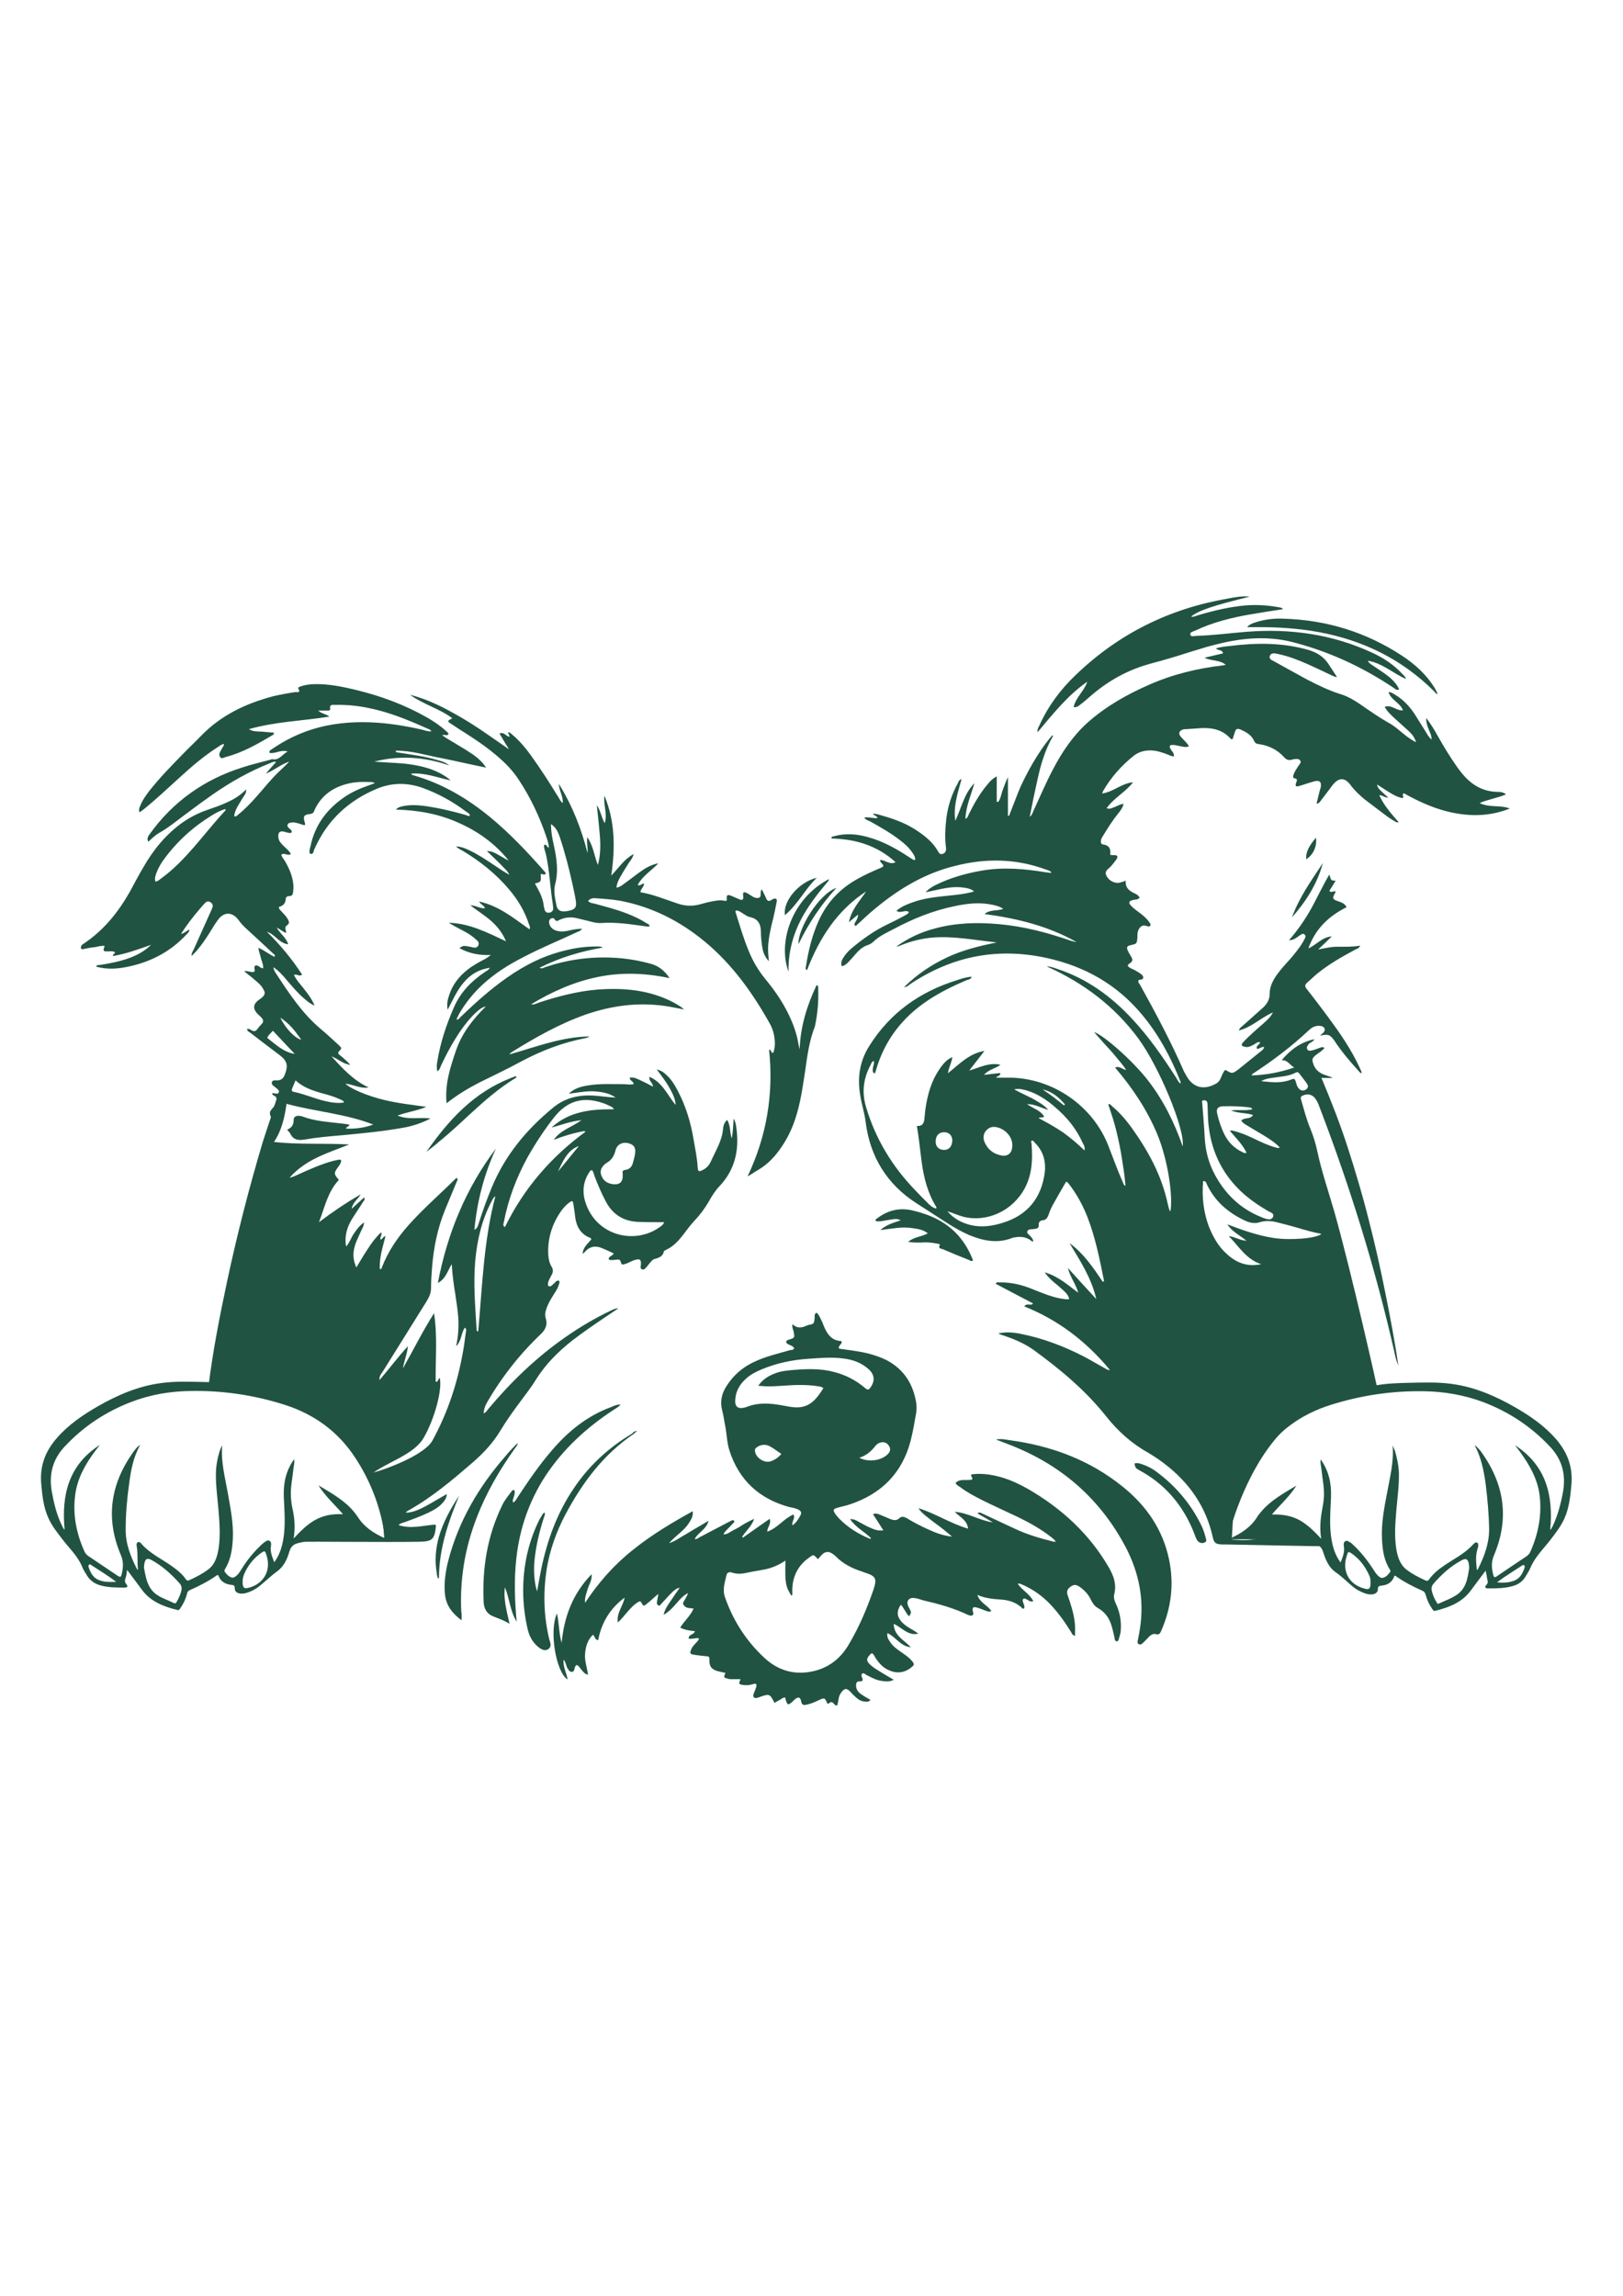 <?xml version="1.0" encoding="utf-8"?>
<!-- Generator: Adobe Illustrator 24.2.3, SVG Export Plug-In . SVG Version: 6.00 Build 0)  -->
<svg version="1.1" id="Layer_1" xmlns="http://www.w3.org/2000/svg" xmlns:xlink="http://www.w3.org/1999/xlink" x="0px" y="0px"
	 viewBox="0 0 595.3 841.9" style="enable-background:new 0 0 595.3 841.9; fill: #215342;" xml:space="preserve">
<g>
	<path d="M542.7,294.5c3.2-1.4,6.5-1.8,9.7-3.2c-1.2-0.9-2.2-0.9-3.3-0.9c-4-0.1-7.4-1.5-10.4-4.2c-1.7-1.5-3-3.2-4.3-5
		c-2.6-3.7-4.9-7.5-7.1-11.4c-1.2-2.2-2.5-4.3-4.2-6.5c0,1.7,0.4,2.9,0.9,4.1c0.4,1.1,1.1,2.2,1.1,3.8c-1.1-0.9-1.5-1.8-2-2.6
		c-1.4-2.2-2.8-4.5-4.2-6.7c-1.9-2.9-4.3-5.4-7.3-7.2c-0.7-0.4-1.3-0.9-2.3-0.9c0.9,3,4.2,3.8,5.3,6.7c-2.5,0.2-4.2-2.2-6.7-1.3
		c0.9,1.7,2.3,3,3.6,4.2c1.7,1.6,3.5,3.1,5.2,4.7c1.2,1.1,2.2,2.4,2.7,4.1c-1.2-0.6-2.4-1.4-3.5-2.2c-2.2-1.7-4.2-3.7-6.7-5
		c-3.5-2-6.8-4.3-10.1-6.6c-2.4-1.6-4.8-3.1-7.6-3.9c-4.1-1.3-8-3.2-11.9-5.2c-4.2-2.3-8.4-4.6-12.5-6.9c-0.3-0.1-0.5-0.3-0.8-0.4
		c-0.5-0.4-0.8-0.9-0.5-1.5c0.2-0.6,0.7-0.9,1.4-0.9c0.7,0,1.3,0.2,1.9,0.3c3.6,0.8,7,2.1,10.4,3.6c3.1,1.4,6.1,2.8,9.2,4.3
		c0.5,0.2,1,0.5,1.7,0.5c-1.1-1.7-2-3.1-3-4.6c-1.7-2.7-4.1-4.3-7.3-5.3c-9.6-2.8-19.3-2.7-29-1.5c-1.7,0.2-3.4,0.3-5.1,0.9
		c0.8,0.9,2.3,0.3,2.6,1.8c-2.1,0.5-4.3,1-6.8,1.6c2.6,1.3,5.5,0.7,7.8,2.6c-0.6,0.1-0.8,0.2-1,0.2c-9.4,1.1-18.5,3.3-27.1,7.1
		c-8.2,3.6-16,8-22.7,14c-5.3,4.8-9.2,10.6-12.5,16.9c-2.7,5.1-4.9,10.3-7.3,15.5c-0.3,0.7-0.5,1.5-1.3,2c0.9-4.6,1.8-9,2.8-13.4
		c1.2-5.6,2.8-11.1,5.7-16.1c0-0.1-0.1-0.2-0.2-0.4c-1.9,2.2-3.6,4.5-5.1,6.9c-1.5,2.3-2.9,4.7-4.2,7.2c-1.3,2.5-2.6,5.1-3.6,7.8
		c-1,2.6-2,5.1-3,7.7c-0.1,0-0.3-0.1-0.4-0.1V285c-0.8,1.6-1.3,3.2-1.9,4.7c-0.6,1.5-0.7,3.2-1.7,4.4c-0.2,0-0.4-0.1-0.5-0.1v-9.3
		c-1.3,0.7-2.2,1.5-3,2.5c-3,3.4-5.2,7.3-7.2,11.3c-0.3,0.6-0.4,1.4-1.3,1.8c0.2-4.7,2.1-8.8,3.3-13.1c-3.8,3.9-4.8,9.2-7,13.8
		c-0.8-5.3,0.9-10.2,2.3-15.3c-0.9,0.3-1.1,0.9-1.3,1.4c-2.3,4.1-3.7,8.4-4.3,13.1c-0.4,3.6-0.6,7.2-0.1,10.7
		c0.1,0.9-0.1,1.8-1.1,2.2c-1,0.4-1.5-0.2-1.9-1c-1.7-3-4.3-5.2-7.1-7.1c-4-2.8-8.4-4.5-13-5.8c-1.2-0.3-2.3-0.8-3.7-0.8
		c0.4,0.8,1.4,0.7,1.7,1.6c-1.7,0.2-3.2-0.5-4.9-0.2c0.6,0.9,1.4,1.1,2.1,1.4c3.6,2,7.3,4.1,10.6,6.6c1.7,1.3,3.3,2.6,4.6,4.4
		c0.7,0.9,1.4,1.9,1.4,3.1c-0.3,0-0.4,0.1-0.5,0.1c-0.5-0.3-1-0.6-1.5-0.9c-4.8-3.2-9.8-6-15.3-7.5c-4.2-1.2-8.4-1.5-12.6-0.3
		c-0.4,0.1-0.9,0-0.8,0.8c8.7,0.2,16.7,2.5,23.5,8.7c-2.3,1.1-3.8-0.9-5.6-0.8c-0.2,0.3-0.1,0.5,0.1,0.7c1.4,1.6,1.4,1.6-0.5,2.4
		c-2.8,1.2-5.5,2.4-8.1,3.9c-6.3,3.5-11,8.5-14,15c-2.5,5.5-3.9,11.2-4.8,17.1c-0.1,0.4-0.3,0.8,0.4,1.3c4.5-11.7,11-21.9,21.7-28.9
		c-2.4,3.6-5.5,6.8-6.3,11.3c1-0.9,2.1-1.8,3.3-2.8c0.1,1.4-0.8,2.3-1.2,3.2c-0.1,0.3-0.2,0.6,0.1,0.8c0.3,0.3,0.5,0,0.7-0.2
		c0.3-0.3,0.6-0.6,1-0.9c2.5-2.4,5.1-4.7,7.8-6.8c8.1-6.4,16.9-11.4,27-13.9c11.2-2.9,22.3-2.8,33.3,1.2c0.8,0.3,1.6,0.4,2.3,1.2
		c-0.3,0.1-0.4,0.1-0.6,0.1c-0.5-0.1-1-0.2-1.5-0.2c-7.8-1.3-15.7-2-23.6-0.6c-5.8,1-11.4,2.6-16.7,5.2c-1.2,0.6-2.5,1.3-3.8,2.7
		c1.5-0.3,2.4-0.5,3.4-0.7c3.2-0.7,6.3-1.4,9.6-1.1c1.6,0.2,3.3,0.3,4.8,1.5c-3,0.9-5.9,1.2-8.8,1.5c-4.7,0.5-9.5,0.9-14,2.6
		c-2,0.7-3.9,1.5-5.7,3c1.5,1.2,3.2-0.6,4.6,0.5c-0.4,0.8-1.2,1-1.8,1.4c-2,1.1-4,2.1-6.1,3.1c-4.6,2.2-8.7,5.1-12.6,8.3
		c-1.2,1-2.4,2.1-3.3,3.5c-0.7,1-1.3,2.1-0.9,3.5c1-0.1,1.7-0.7,2.3-1.3c0.8-0.8,1.5-1.6,2.2-2.4c1.5-1.8,3-3.4,5.3-4.1
		c0.6-0.2,1.2-0.6,1.7-1c2.2-2.2,4.9-3.4,7.6-4.8c7.1-3.8,14.5-6.8,22.4-8.4c4.2-0.9,8.4-1.4,12.7-0.7c1.7,0.3,3.4,0.6,5.1,1.7
		c-2.3,0.9-4.7,0.1-6.9,1.9c12,1.6,23.4,4.4,33.8,10.3c-0.7-0.1-1.4-0.3-2.1-0.5c-8.6-3-17.4-5.3-26.5-6.1
		c-7.9-0.7-15.7-0.5-23.4,1.6c-5,1.3-9.6,3.4-14.1,6.6c1,0,1.6-0.5,2.3-0.7c3.3-1.3,6.7-2.1,10.2-2.5c8.2-0.8,16.2,0.9,24.3,1.7
		c-6.2,1.3-12.2,2.7-18,5.4c-5.8,2.7-11.1,6.2-16,11c1.2-0.1,1.6-0.6,2.1-1c15.5-10.4,32.3-13.7,50.6-9.6
		c13.8,3.1,25.4,9.7,34.5,20.6c6.2,7.4,10.7,15.8,14.2,24.7c0.1,0.2,0,0.4,0,0.7c-0.8-0.6-1.2-1.5-1.6-2.2c-4.9-7.6-10-15-16.2-21.6
		c-7.7-8.3-16.7-14.8-27.5-18.3c-1.2-0.4-2.4-0.9-3.8-0.9c13.4,6,24.8,14.5,33.6,26.4c7.6,10.3,17.2,33.3,16.3,39.6
		c-3.1-8.9-7.2-17.1-12.9-24.4c-5.7-7.3-16.4-16.6-19.6-17.5c0.9,1,2.3,2.6,3.7,4.2c1.4,1.5,2.8,3,4.1,4.6c1.3,1.6,2.7,3.1,4,5.1
		c-1.6-0.3-2.5-1.6-4.1-0.9c6.4,7.5,11.7,15.4,15.5,24.5c3.8,9.2,5.8,22.4,4.8,28.2c-0.1-0.1-0.2-0.2-0.3-0.3
		c-0.3-0.8-0.5-1.7-0.7-2.5c-2.2-10.2-7-19.1-13-27.5c-2.2-3.1-4.6-5.9-7.5-8.3c-0.3-0.3-0.6-0.9-1.3-0.6c1.1,3.3,2.2,6.5,3,9.9
		c0.8,3.3,1.5,6.6,2,9.9c0.5,3.3,1.1,6.6,1.3,10.1c-0.7-0.3-0.7-0.8-0.9-1.2c-1.9-4.3-3.5-8.7-5.2-13.1
		c-5.7-15.1-20.7-25.4-36.8-25.4c-1.5,0-3,0-4.5,0c0.2-0.7,1.6-0.4,1.5-1.7c-1.9,0.2-3.7,0.4-6,0.7c1.8-2,4.1-2.3,6.1-3.7
		c-4.2-1-7.6,1-11.5,2.1c2.1-2.7,3.8-4.9,5.6-7.2c-5.5,0.9-9.1,4.7-13.4,8.2c0.3-2.3,1.4-3.9,1.6-5.9c-1.5,0.6-2.4,1.5-3.3,2.5
		c-2.2,2.7-3.8,5.7-4.9,9.1c-1.1,3.4-1.7,7-2,10.6c-0.1,1.8-0.6,3.2-2.8,3c0.8,4.6,1.2,9.1,1.8,13.5c0.8,5.7,2.2,11.2,5.3,16.2
		c0.1,0.2,0.2,0.4-0.1,0.6c-1.2-0.3-2.1-1.1-3-2c-1.6-1.6-3.1-3.1-4.6-4.7c-8.4-8.7-14.5-18.7-18-30.4c-1.7-5.6-1-10.7,1.7-15.7
		c0.2-0.5,0.4-1.1,1.1-1.3c0.3,0.9-0.2,1.6-0.3,2.4c-0.1,0.8-0.3,1.6,0.5,2.2c0.5-0.4,0.5-1,0.7-1.6c3.2-10.7,9.6-19,18.9-25.2
		c4.5-3,9.4-5.4,14.4-7.5c0.6-0.2,1.4-0.2,1.7-1.2c-2,0.1-3.7,0.7-5.5,1.3c-13.5,4.2-24.4,11.9-32,24c-3.7,5.8-4.5,12-3.3,18.6
		c0.5,3.1,1.5,6.1,1.9,9.3c1.6,12.8,7.8,22.9,18.7,29.9c3.8,2.5,7.7,4.9,11.5,7.4c2.5,1.6,5,3,7.7,4.2c5.1,2.1,10.2,3.2,15.6,1.2
		c0.1,0,0.1-0.1,0.2-0.1c2.6-0.7,5.1-0.6,7.3,1.2c0.2,0.1,0.4,0.2,0.5-0.1c-0.2-0.9-0.8-1.5-1.4-2.1c-0.4-0.4-1-0.8-0.8-1.4
		c0.2-0.7,1-0.8,1.7-0.8c0.3,0,0.6-0.1,0.9-0.1c1-0.1,1.7-0.3,1.6-1.6c-0.1-0.9,0.6-1.5,1.5-1.6c1.2-0.1,1.7-0.9,2.1-2
		c0.5-1.6,1.2-3,2-4.4c1.4-2.5,2.9-5.1,4.4-7.7c0.6,0.1,0.7,0.4,1,0.7c2.8,3.6,5,7.6,6.7,11.8c3,7.6,4.6,15.6,6.2,23.6
		c0,0.2,0.1,0.4-0.4,0.6c-3.5-5.2-7-10.4-12.2-14.2c3.9,6.5,8.1,12.9,9.8,20.5c-3.5-3.8-7-7.6-10.4-11.4c0.8,3.3,2.9,5.9,3.8,9.1
		c-3.8-2.8-7.2-6-12.3-7.5c1.5,2.2,3.2,3.5,4.9,4.9c3.1,2.7,3.6,3.2,4.1,4.9c-0.9,0.2-1.7,0-2.6-0.1c-3.8-0.6-7.3-2.1-10.8-3.5
		c-3.9-1.6-7.9-2.6-12.2-2.5c-0.4,0-1-0.3-1.4,0.5c4.6,2.4,9.1,4.8,13.7,7.2c-0.6,0.7-1.1,0.4-1.6,0.4c-0.6,0-1.1,0-1.6,0.7
		c12.5,5,22.8,12.9,31.4,23.3c-0.9,0.1-1.4-0.4-1.8-0.6c-2.6-1.4-5.2-3-7.9-4.4c-7.4-3.8-15.1-6.7-23.3-8.3
		c-2.6-0.5-5.2-0.7-7.9-0.1c0.6,0.4,1.3,0.6,2,0.8c3.8,1.3,7.4,2.8,10.7,5.1c9.9,7.2,19.2,14.9,26.9,24.6c4.3,5.4,9.3,9.9,15.4,13.3
		c2,1.2,4,2.5,5.8,3.9c9.1,6.9,15.3,15.7,17.8,26.9c0.5,2.3,1.1,2.7,3.5,2.8c0.6,0,1.2,0,1.8,0c2.2,0,35.9,0.8,35.9,0.6c0,0,0,0,0,0
		c-6.5-4.6-14.4-4.3-14.4-4.3c-7.4,0.3-10,2.7-18.5,2c-0.6,0-1-0.1-1.3-0.1c0.1-2.3,0.3-4.6,0.4-6.9c1.5-4.6,8.5-26.1,23-37.1
		c4.3-3.3,8.5-5.2,8.5-5.2c5.4-2.3,10.7-2.5,21.7-5.2c0.1,0-9.8-44.1-16-65.9c-2.1-7.3-4.6-14.5-6.2-22c-0.6-2.8-1.4-5.5-2.5-8.2
		c-1.5-3.5-2.4-7.2-3.5-10.9c-0.2-0.7-0.1-1.1,0.6-1.4c1.9-0.9,3.7-0.4,4.8,1.3c0.7,1,1.1,2.1,1.5,3.2c11.1,29,20.3,58.6,27.2,88.9
		c0.4,1.9,0.8,3.8,1.6,5.6c-1.3-9-3-17.9-4.8-26.8c-1.8-9-3.8-17.9-6.1-26.8c-2.2-8.8-4.8-17.5-7.6-26.2c-2.8-8.7-6.1-17.1-9.7-25.7
		c1.5-0.1,2.6,0.2,4.1-0.1c-1.4-0.5-2.4-0.8-3.4-1.2c-1.7-0.7-3-1.9-3.6-3.6c-0.7-1.9-0.6-2.3,1-3.6c1-0.8,2.2-1.4,3-2.5
		c-0.7-0.5-1.2-0.2-1.8,0c-0.9,0.3-1.8,0.7-2.7,0.9c-0.6,0.1-1.4,0.4-1.8-0.4c-0.4-0.7,0.1-1.4,0.6-2c0.6-0.6,1.5-0.7,2-1.7
		c-5.1,1.1-8.8,3.9-12,7.7c2.2-0.1,2.9,1.7,4.6,2.7c-5.3,1.8-10.3,2.7-15.6,2.9c0.2-0.3,0.2-0.4,0.2-0.5
		c7.4-4.8,14.4-10.1,20.8-16.1c0.9-0.9,2-1.5,3.3-1.6c0.4,0,0.9,0,1.3,0.1c1.4,0.4,1.6,1.6,0.5,2.6c-0.3,0.3-0.8,0.5-0.9,0.9
		c2.9-0.7,3.6-0.4,5.4,2.2c0,0.1,0.1,0.1,0.1,0.2c2.5,3.7,5.3,7,8.3,10.3c0.4,0.4,0.6,0.9,1.3,1.1c0-0.2,0-0.4,0-0.5
		c-0.3-0.7-0.6-1.3-0.9-2c-3-6.4-7-12.2-11.2-17.9c-2.6-3.5-5.3-7.1-8-10.5c-0.8-1-0.7-1.6,0.2-2.4c1.2-1,2.4-2.2,3.6-3.2
		c4.3-3.5,9.2-6.3,14.1-8.9c0.6-0.3,1.3-0.4,1.7-1.4c-3,0.5-5.8,0.4-8.6,0.4c-2.3,0-4.5,0.6-6.8,1c1.6-1.5,3.2-3,5-4.8
		c-3.7,0.3-5.6,3.1-8.6,4.4c2.6-7.3,7.6-11.9,14-15.1c-0.7-1.5-1.9-1.7-3.1-2.2c-2.1-0.7-2.2-1.1-1.1-3c0.1-0.2,0.1-0.4,0.2-0.6
		c-0.8-0.3-1.6,0.7-2.3-0.2c0.8-1.2,1.5-2.4,2.3-3.7c-1.7-0.1-1.7-0.1-2.3-2.3c-2.5,4.2-4.4,8.4-6.6,12.4c-2.3,4.1-4.9,7.9-8.2,11.7
		c1.7,0,2.7-0.9,3.7-1.6c0.6-0.4,1.4-1.1,2-0.5c0.7,0.7,0.1,1.5-0.3,2.2c-0.1,0.2-0.2,0.4-0.3,0.6c-1.3,2.2-2.9,4.1-4.5,6
		c-1.7,1.9-3.5,3.8-5,5.9c-1.5,2.1-2.7,4.4-2.7,7.1c0,2-0.9,3.6-2.4,5c-2.5,2.2-4.9,4.4-7.4,6.6c-0.5,0.5-1.2,0.8-1.5,1.8
		c4.8-1.2,8.2-4.8,12.5-6.6c-0.7,1.4-1.7,2.4-2.8,3.4c-1.4,1.3-2.9,2.5-4.3,3.8c-1.3,1.2-2.6,2.4-3.8,3.7c-0.9,1-0.7,1.4,0.6,1.7
		c1.2,0.3,2.1-0.2,3.1-0.7c0.8-0.4,1.4-1.2,2.5-1c-0.1,1-1.6,1.2-1.2,2.4c1,0.2,1.7-0.9,2.7-0.6c-0.2,0.8-0.8,1.2-1.3,1.6
		c-2.7,2.2-5.5,4.4-8.2,6.6c-0.4,0.3-0.8,0.6-1.3,0.9c-0.8,0.5-1.5,0.4-2.3-0.1c-1.3-0.8-1.3-0.8-2,0.5c-0.3,0.6-0.6,1.3-0.9,2
		c-0.3,0.7-0.8,1.4-1.5,1.8c-4.5,2.6-8.3,1.6-10.7-2.2c-0.4-0.7-0.8-1.4-1.2-2.1c-4.7-10.8-10.3-21.3-16-31.6
		c-0.3-0.6-0.8-1.1-0.8-1.4c0.1-0.7,0.3-0.7,0.6-0.7c0.5-0.1,1.1,0,1.2-0.7c0.1-0.6-0.3-1-0.7-1.3c-0.6-0.5-1.3-0.9-2-1.3
		c-0.6-0.4-1.3-0.6-2-1c-1.2-0.7-1.2-1.1-0.1-1.8c0.9-0.6,1-1.2,0.6-2c-0.4-0.8-1-1.6-1.4-2.5c-0.6-1.4-0.3-1.8,1.1-2.1
		c2.2-0.5,2.2-0.5,2.4-2.9c0-0.4,0-0.7,0-1.1c0.1-1.1,0.4-2,1.2-2.7c0.8-0.7,1.6-0.5,2.5-0.2c0.4,0.1,0.8,0.1,1-0.2
		c0.3-0.4,0-0.8-0.3-1.2c-0.9-1.4-2.1-2.4-3.4-3.4c-1.2-0.9-2.4-1.7-3.4-2.8c-0.9-1-0.8-1.6,0.6-2c0.9-0.3,1.9,0,2.6-0.9
		c-0.5-1-1.3-1.3-2.1-1.7c-1.9-0.9-3.2-2.1-3-4.5c-0.8,0.3-1.5,0.5-2.2,0.7c-1.8,0.4-3.9-0.7-4.8-2.4c-1-1.8,0.5-2.5,1.4-3.4
		c0.5-0.5,0.9-1.1,1.4-1.7c0.5-0.7,1.3-1.3,1.1-2.3c-0.8-0.6-1.8,0-2.6-0.5c0.3-1.9-0.2-3.4-2.6-3.7c-0.7-0.1-0.9-0.7-0.8-1.4
		c0.1-0.7,0.4-1.2,0.8-1.8c1.7-2.8,3.4-5.5,5.4-8c0.9-1.1,1.8-2.2,2.1-3.7c-1.3,0.1-2.2,0.8-3.1,1.1c-0.9,0.3-1.8,1-3.1,0.5
		c2.7-3.8,6.9-5.9,9.7-9.5c-4.1,0.3-7.2,3.5-11.3,4.1c0.1-0.5,0.2-0.7,0.3-0.9c2.9-5,6.7-9.3,11.2-12.9c1.8-1.4,3.8-2,6.1-2
		c2.2,0,4.3,0.7,6.4,1.5c0.7,0.3,1.4,0.7,2.3,0.7c0.1-1.3-0.8-1.9-1.3-2.8c-0.5-1-0.3-1.4,0.8-1.4c0.9,0,1.7,0.2,2.6,0.4
		c1.1,0.2,2.1,0.6,3.4,0.1c-0.8-1.4-1.9-2.3-2.9-3.4c-1.1-1.2-0.8-2.3,0.8-2.8c0.3-0.1,0.7-0.1,1.1-0.1c2-0.1,4-0.3,5.9-0.4
		c3.9-0.1,7.4,0.7,10.2,3.7c0.2,0.2,0.4,0.5,0.9,0.4c0.3-0.9,0.6-1.8,0.9-2.8c0.3-1,0.9-1.2,1.9-0.8c2.1,0.9,4.1,2,5.1,4.2
		c0.4,0.9,0.9,1.1,1.8,1.2c3.6,0.5,6.8,2.1,9.2,4.8c0.9,1,1.7,1.2,2.9,0.9c0.3-0.1,0.6-0.2,0.8-0.2c0.8-0.1,1.7-0.2,2.2,0.5
		c0.5,0.7-0.2,1.3-0.6,1.9c-0.7,1.1-1.5,2.2-1.9,3.5c-0.1,0.4-0.2,1,0.3,1.1c1.3,0.2,1.1,0.7,0.7,1.7c-0.4,1.3-0.1,1.5,1.3,1.1
		c1.3-0.4,2.5-0.8,3.8-1.2c0.8-0.2,1.5-0.5,2.3-0.6c1.2-0.1,1.8,0.4,1.7,1.7c0,0.6-0.2,1.2-0.4,1.7c-0.4,1.6-0.8,3.2-1.2,4.9
		c0.9,0,1.2-0.6,1.5-1c1.1-1.4,2.1-2.8,3.2-4.2c0.6-0.8,1.2-1.7,1.9-2.4c1.8-1.8,3.6-1.8,5.3,0.1c0.4,0.4,0.7,0.9,1.1,1.4
		c1.4,1.7,3,3.2,4.7,4.6c2.3,1.8,4.7,3.5,7,5.3c1.3,1,2.6,1.9,4,2.7c0.4,0.2,0.8,0.6,1.4,0.3c-2.7-3.1-5.4-6.1-7.1-9.9
		c1.3,0,2,1,3.3,0.9c-0.9-0.8-1.7-1.5-2.4-2.2c-0.7-0.7-1.5-1.2-1.7-2.6c1.8,1.1,3.2,2.1,4.7,3c1.5,0.9,3,1.7,4.7,2
		c0.3-0.4,0.2-0.7,0.1-0.9c-0.1-0.3-0.2-0.5,0.3-0.9c5.9,3.3,12.1,6.1,18.8,7.3c6.9,1.3,13.6,0.9,20.1-1.7
		C550.1,295.1,546.5,296.3,542.7,294.5z M390.6,405c-0.1,0.1-0.2,0.3-0.3,0.4c-1.3-1-2.5-2-3.8-3c-1.3-1-2.7-1.9-4.1-2.9
		C385.9,400.3,388.4,402.4,390.6,405z M361.8,414.5c1.3-1.4,2.9-1.5,4.6-0.9c2.9,1,5,3.7,4.9,6.5c0,2.9-1.8,4.3-4.6,3.5
		c-2.4-0.6-4.2-2-5.3-4.2C360.4,417.7,360.6,415.7,361.8,414.5z M346.3,421.7c-2,0-3.2-1.3-3.1-3.2c0-2,1.2-3.3,3.1-3.3
		c1.8,0,3,1.2,3,3.1C349.2,420.4,348.1,421.7,346.3,421.7z M383.2,430c-1.2,9.3-6.3,15.6-15.3,18.4c-3.8,1.2-7.7,1.8-11.7,0.9
		c-3.4-0.8-6.4-2.4-8.7-5.1c2,0.6,3.9,1.5,5.8,2c8.8,2.2,18.2-2.2,22.6-10.5c2.6-4.9,2.9-10.2,2.5-15.6c0-0.5-0.1-1-0.2-1.5
		c0-0.1,0-0.1,0.1-0.2c0.6-0.3,0.9,0.2,1.2,0.6C382.6,422,383.7,425.8,383.2,430z M397.8,421.9c-2.6-2.5-5.2-4.7-8-6.7
		c-2.8-1.9-5.7-3.5-8.9-5.2c0.9-0.4,1.5,0,2.1-0.5c-1.3-2.3-3.9-2.9-6.3-4.6c3.1,0,5.3,1.5,7.8,2.1c-1.7-1.9-3.8-3-5.9-4.2
		c-2.2-1.1-4.4-2.1-6.6-3.3c1.6-0.4,3.1,0,4.6,0.4c4,1.2,7.4,3.5,10.5,6.2c4.2,3.6,7.7,7.8,10,13C397.5,419.8,398,420.6,397.8,421.9
		z M484.7,452.5c-1.9,1.7-11.6,2.4-17.5,1.5c-5.9-0.9-11.5-2.9-17-5c1.6,2.6,4.4,3.9,7,6c-2.4-0.1-4.1-1.4-6.5-1.7
		c3.8,3.9,6.5,8.6,11.9,10.3c-5.1,1.1-9.2-0.5-12.8-3.9c-3-2.7-4.9-6.2-6.4-9.9c-2-5.4-2.6-10.9-2.1-16.7c1,0,1.2,0.7,1.4,1.3
		c3,6.3,7.9,10.4,14.1,13.3c1.8,0.8,3.5,1.1,5.3,0.5c2-0.6,4.1-0.5,6.1,0c2.4,0.6,4.8,1.2,7.2,1.9
		C478.4,451,481.5,451.9,484.7,452.5z M466.5,395.3c3-0.5,6.1-0.5,8.9-2c0.5-0.3,0.8,0,1.1,0.3c0.9,1.2,1.9,2.4,2.8,3.7
		c0.5,0.7,0.7,1.5-0.1,2.1c-0.9,0.7-1.8,0.7-2.6,0c-0.7-0.6-1-1.5-1.2-2.3c-0.5-1.8-0.7-1.6-2.1-1.1c-3.4,1.3-6.8,0.9-10.7,0.5
		C464.1,395.6,465.3,395.5,466.5,395.3z M448.5,405.7c3.4-0.1,6.9,0,10.3,0.5c0.1,0,0.2,0.2,0.6,0.6c-2.7,0.6-5.1,0.1-7.9,0.4
		c2.8,1.2,5.6,0.8,8.1,1.7c-1,1.7-3.1,0.8-4.3,2c0.4,0.8,1.2,1.3,1.9,1.7c2.1,1.3,4.2,2.5,6.2,3.7c2.1,1.3,4.2,2.6,6,4.5
		c-0.6,0.4-1,0.1-1.5,0c-2.9-0.8-5.6-2.1-8.3-3.4c-2.3-1.1-4.7-2.1-7.2-2.7c-0.4-0.1-0.7-0.2-1.3,0c2.2,2.6,4.6,4.9,6.1,8
		c-0.7,0.4-1.2-0.1-1.7-0.3c-2.8-1.4-5-3.5-6.4-6.4c-1.2-2.4-2-4.9-2.6-7.4C446,406.7,446.6,405.8,448.5,405.7z M441.6,403.5
		c0.9-0.1,1.3,0.6,1.3,1.4c0.1,1.8,0.1,3.7,0.2,5.5c0.9,14.6,8.1,25.4,20.5,32.8c0.8,0.5,1.6,1,2.5,1.4c0.6,0.3,1.1,0.7,0.9,1.5
		c-0.3,0.8-0.8,1.2-2.1,1c-0.4-0.1-1.3-0.3-2.1-0.7c-7.7-3-13.3-8.4-17.2-15.6c-2.2-4.1-3.4-8.5-3.7-13.2c-0.2-4.2-0.6-8.5-0.9-12.7
		C441,404.4,440.5,403.5,441.6,403.5z"/>
	<path d="M269.1,410.2c-0.2,2.5-0.2,4.7-0.7,7.3c-0.8-2.4-0.4-4.8-1.7-6.8c-1.1,1-1.4,2.2-1.5,3.4c-0.4,4.3-2.7,7.9-4.4,11.7
		c-0.6,1.4-1.6,2.6-3.1,3.3c-1.4,0.7-1.7,0.5-1.8-1c-0.2-3.5-0.9-6.8-1.5-10.2c-1-6.2-2.8-12.1-5.7-17.7c-1.2-2.3-2.5-4.5-4.5-6.2
		c-0.8-0.8-1.7-1.4-3.3-1.8c1.7,2.3,3.2,4.2,4.4,6.3c1.7,2.9,2.5,5,2.5,6.7c-3-3.6-4.8-8.3-9.6-10.3c-0.3,1.6,1.3,2.1,1.3,3.6
		c-1.5-0.8-2.8-1.5-4.1-2.1c-1.4-0.6-2.7-1.5-4.4-1.2c-0.1,1.2,1.4,1.2,1.4,2.4c-1.1,0.2-2.1,0.1-3.2,0c-4.6,0-9.2-0.3-13.8,0.5
		c-2.4,0.4-4.7,1-6.8,3c3.3-0.4,6.1-1,9.1-0.9c2.9,0.2,5.7,0.6,8.1,2.3c-2.6-0.1-5.1-0.5-7.7-0.7c-5.5-0.4-10.7,0.7-15.1,4.3
		c-9.8,8-17.7,17.5-22.6,29.3c-1.8,4.3-3.4,8.8-4.8,13.2c-0.3,0.8-0.4,1.8-1.6,2.4c1-10.6,3.6-20.4,7.9-29.8
		c-11,14.6-17.8,31-21.3,49.3c3-1.6,3.6-4.6,5.1-6.9c0.2,3.8,0.7,7.4,1.3,11c0.4,2.9,0.9,5.8,1.1,8.7c0.2,3.3,0,6.7-0.8,10.4
		c2.1-2.1,1.8-4.9,3.2-6.8c0.6,0.4,0.5,1,0.4,1.5c-0.4,2.5-0.6,4.9-1.1,7.4c-2,11.4-5.6,22.3-11.2,32.5c-3.4,6.1-21.3,12-23.1,12
		c1.1,2.9,2.2,6.3,3.2,10c1.3,5.1,2,9.7,2.3,13.7c-3.3-0.5-6.6-1-9.9-1.6c-1.1,0.6-2.5-0.9-3.7-0.5c-2.7,0.9-18.1,3-20.9,3.5
		c11.4-0.1,35.7,0.2,47.1,0c5-0.1,5.8-0.8,6.3-5.8c0-0.1-0.1-0.2-0.2-0.5c-4.4,0.3-8.8,1.7-13.5,0.2c0.6-0.7,1.4-0.8,2-1
		c3-1.1,6.1-2.2,9-3.6c1.9-0.9,3.8-2,5.2-3.6c0.7-0.8,1.4-1.7,1.5-3.2c-2.7,1.5-5.1,3-7.5,4.3c-3.5,1.9-5.8,2.6-7.6,2.5
		c0.4-0.5,0.9-0.7,1.4-1c8.5-4.8,15.9-11.1,23.2-17.4c3.9-3.4,7.4-7.1,10.1-11.6c2.3-3.8,4.8-7.3,7.5-10.9c1.9-2.6,3.9-5.1,5.6-7.9
		c3.5-5.6,8.1-10.2,13.3-14.3c3.9-3,8-5.8,12-8.5c1.5-1,3-2,4.9-3.3c-1.3,0-2,0.5-2.7,0.8c-5.9,2.8-11.5,6.1-16.9,9.9
		c-10.6,7.4-19.8,16.3-28.1,26.2c-0.5,0.6-0.8,1.3-1.7,1.6c0.1-1.6,0.6-2.9,1.3-4.1c3.3-5.7,7.1-11.1,11.4-16.2
		c2.6-3.1,5.4-6,8.3-8.8c1.7-1.6,2.5-3.4,1.8-5.7c-0.5-1.4-0.1-2.7,0.4-4.1c0.7-1.8,1.7-3.4,2.7-5c0.8-1.2,1.5-2.4,1.8-3.7
		c0.1-0.3,0.3-0.7-0.1-1c-0.4-0.2-0.7,0-1,0.2c-0.5,0.5-1,1-1.6,1.5c-0.3,0.3-0.8,0.5-1.2,0.2c-0.3-0.2-0.2-0.7-0.2-1
		c0.2-1.1,0.8-2,1.3-3c0.6-1,0.7-2,0-3.1c-0.8-1.3-1.1-2.9-1.2-4.4c-0.3-5.9,1.4-11.3,4.8-16.1c0.8-1.1,1.8-2.2,2.9-3
		c1.1-0.8,1.3-0.7,1.5,0.5c0.3,1.7,0.5,3.3,0.7,5c0.5,3.5,2.1,6.2,5.6,7.5c0.1,0,0.1,0.2,0.3,0.5c-1.2,1.5-3,2.8-3.2,5.2
		c0.3-0.1,0.4-0.1,0.4-0.2c0.2-0.1,0.3-0.3,0.5-0.5c1.8-2,4-2.3,6.4-1.2c1.4,0.6,2.8,1.2,4.1,1.9c-0.4,0.8-1.2,0.8-1.6,1.4
		c-0.2,0.2-0.4,0.5-0.1,0.8c0.1,0.1,0.4,0.2,0.6,0.2c0.9,0,1.8-0.1,2.6-0.2c0.5,0,0.8,0.1,1,0.6c0.4,1.4,0.5,1.4,1.8,1
		c1.3-0.4,2.4-1.2,3.7-1.5c1.6-0.4,2-0.1,2,1.5c0,0.7-0.5,1.6,0.4,2c0.8,0.3,1.3-0.5,1.8-1c0.4-0.5,0.8-1.1,1.2-1.5
		c0.4-0.4,0.8-1,1.3-1.2c1.6-0.5,3.3-0.8,3.7-2.9c0-0.2,0.5-0.3,0.7-0.5c2.7-1.2,4.6-3.3,6.4-5.6c1.3-1.7,2.5-3.4,4-5
		c2.1-2.2,3.9-4.6,5.4-7.2c1.1-2,2.3-3.9,3.9-5.6c5.5-5.8,7.2-12.8,6.3-20.5C270,413.2,270,411.8,269.1,410.2z M230.7,419.3
		c1.7,0.5,2.4,1.4,2.3,3.2c-0.1,1.4-0.5,2.7-0.9,4.1c-0.4,1.3-1.2,2.2-2.6,2.4c-1,0.1-1.3,0.5-1.1,1.4c0,0.1,0,0.1,0,0.2
		c0.2,2.9-1.1,4.1-4,3.6c-1.6-0.3-2.9-1.1-3.6-2.6c-0.8-1.5-0.6-3,0.6-4.2c0.3-0.4,0.7-0.7,1.2-1c1.7-1,2.6-2.4,3.1-4.3
		C226.2,419.7,228.3,418.6,230.7,419.3z M175.4,488.3c-0.7-0.2-0.6-0.6-0.6-1c-0.5-8.3-1.2-16.5-0.5-24.8c0.7-7.7,2.4-15.2,6.1-22.1
		c0.3-0.6,0.6-1.3,1.3-1.7C177.4,455,176.9,471.7,175.4,488.3z M204.7,429.6c2.4-5.7,4.6-8.3,7.6-9.3
		C209.6,423.6,207.2,426.6,204.7,429.6z M185.2,450c-0.9-0.5-0.5-1.2-0.4-1.8c1.6-8.4,4.6-16.3,8.7-23.8c2.9-5.1,6.1-10,9.7-14.6
		c4.8-6.1,10.6-7.8,17.9-5.3c1,0.3,1.9,0.8,2.8,1.2c0.4,0.2,0.8,0.3,1.3,1.1c-8.5-0.1-16.5,0.8-22.9,6.7c3.5-0.9,6.8-2.3,11-2.7
		c-3.7,2.6-7.8,3.7-10.2,7.2c3.6-1.4,7.3-2.5,11.1-3.2c0.1,0,0.2,0.1,0.6,0.2C202.2,424.2,192.2,435.7,185.2,450z M241.7,450.2
		c-9.3,6.4-23.4,2.8-27.1-9.7c-1.1-3.8-0.6-7.4,1.6-10.7c0.2-0.3,0.4-0.6,0.9-0.7c0.6,0.6,0.7,1.5,1,2.3c1.2,3.1,2.5,6.2,4.1,9.2
		c2.6,4.9,6.6,7.3,12,7.5c2.3,0.1,4.7,0.1,7,0.1c0.7,0,1.4,0,2.4,0C243.2,449.3,242.4,449.7,241.7,450.2z"/>
	<path d="M300.1,362.4c0-0.4,0.2-0.9-0.6-1.1c-3.5,7.4-5.9,15.1-6.2,23.5c-0.1-0.6-0.3-1.1-0.4-1.7c-0.6-3.9-1.9-7.5-3.6-11
		c-2.3-4.8-5.3-9.1-8.7-13.2c-2.5-3.1-4.5-6.5-6-10.2c-1.9-4.6-3.3-9.4-4.8-14.2c-0.1-0.2-0.1-0.4,0.2-0.6c1,0,1.7,0.6,2.5,1.1
		c0.8,0.5,1.6,1.1,2.5,1.3c3,0.6,4.1,2.5,4.1,5.6c0,1.7,0.2,3.4,0.4,5c0.3,1.9,0.8,3.8,2.5,5.6c-0.2-2.4-0.4-4.4-0.2-6.4
		c0.3-3.1,1-6.2,1.8-9.3c0.5-2.1,0.9-4.1,1.3-6.2c0.2-0.9-0.3-1.2-1.1-1c-0.3,0.1-0.5,0.2-0.8,0.4c-1,0.7-1.6,0.4-2-0.6
		c-0.4-1-1-2-1.6-3.3c-0.5,0.9-0.4,1.5-0.4,2c0,1-0.6,1.3-1.4,1.2c-0.8,0-1.4-0.4-2-0.8c-0.6-0.3-1.1-0.8-1.7-1
		c-1.2-0.6-1.5-0.3-1.3,1.1c0.1,1.3-0.2,1.7-1.4,1.2c-1-0.4-2-0.9-3-1.3c-1.5-0.6-1.8-0.2-1.6,1.5c0,0.2-0.1,0.3-0.6,0.4
		c-1.7-0.5-3.6-0.1-5.5,0.3c-1.2,0.2-2.4,0.6-3.6,0.9c-2.8,0.8-5.5,0.7-8.2-0.2c-4.6-1.5-9-3.4-13.8-4.2c0.1-1.3,1.4-2,1.3-3.2
		c-0.9,0-1.4,1.1-2.3,0.5c1.8-3.3,5.1-5.3,7.6-7.9c-2.9,0.5-5.2,2-7.5,3.7c-1.8,1.4-3.6,2.7-5.5,4.1c-0.7,0.5-1.4,1-2.4,1.1
		c0.2-1.7,0.9-3.1,1.7-4.4c0.7-1.3,1.5-2.5,2.3-3.8c0.7-1.3,1.9-2.3,2.3-4.1c-3.5,1.9-5.4,5-8.2,7.9c1.5-10.3,1.4-19.9-2.5-29.3
		c-0.5,3.3,1.2,6.5,0.1,10.1c-1.3-2.3-1.5-4.7-2.9-6.6c0.4,3.7,0.8,7.3,1.1,10.9c0.3,3.7,0.3,7.3-0.7,11c-1.4-3.3-1.6-6.9-3.9-10.2
		c-0.3,2.2,0.3,4,0.1,5.8c-2.3-9-5.6-17.4-10.5-25.3c0,2.4,1.6,4.4,1.4,7c-0.8-0.6-1.1-1.4-1.5-2c-3.3-5.4-6.7-10.7-10.4-15.8
		c-1.9-2.6-4-5.1-6.5-7.2c-0.5-0.4-0.9-0.9-1.6-1c-0.2,0.7,0.7,1,0.4,1.7c-1.2-0.2-1.9-1.9-3.6-1.2c1.2,2,2.3,3.9,3.5,5.8
		c-5.8-4-11.4-8.1-17.4-11.6c-6-3.5-12.1-6.7-18.9-8.4c4.8,3.5,10.7,5,15.5,8.6c-1.9,1-1.9,1.1-0.5,2c1.9,1.3,3.8,2.5,5.7,3.7
		c3.1,2,6.1,4,9,6.3c3.9,3.1,7.5,6.4,10.2,10.6c4.3,6.5,7.6,13.5,10.1,20.9c0.4,1.3,0.9,2.5,0.9,4c-0.7-0.2-0.7-1.3-1.7-1.1
		c-0.2,1.2,0.3,2.2,0.6,3.3c1.2,5.3,1.5,10.7,2.2,16.1c0.2,1.2,0.4,2.5,0.5,3.7c0.1,1-0.5,1.7-1.5,1.8c-1,0.1-1.5-0.4-1.7-1.3
		c-0.2-0.7-0.3-1.4-0.4-2.2c-0.5-2.6-1.8-4.9-3.1-7.2c2.3-0.6,2.3-0.6,2.1-3.4c0.6-0.4,1.4,0.7,1.9-0.3c-0.1-0.2-0.2-0.4-0.3-0.5
		c-6.3-7.2-12.8-14.1-20.2-20.2c-8.3-6.8-17.4-12.2-27.8-15.2c-0.4-0.1-0.9-0.2-1.1-0.7c5.1-0.4,9.7,1.5,14.5,2.5
		c-1.2-1.1-2.5-1.9-3.8-2.6c-4.2-2.2-8.8-3.1-13.5-3.6c-3.6-0.3-7.1-0.4-10.7-0.7c9.3-2.4,18.5-1.7,27.5,1.4c-1.3-1.1-2.9-1.6-4.5-2
		c-4.6-1.4-9.3-1.9-14-2.7c-0.4-0.1-1.1,0.1-1.2-0.7c5.8-0.1,11.2,1.7,16.7,2.7c5.5,1.1,11,2.4,16.5,3.5c-1.3-2-3-3.5-4.8-4.8
		c-1.8-1.2-3.7-2.4-5.6-3.5c-1.8-1.2-3.8-2.1-5.7-3.6c0.9-0.4,1.7,0.5,2.3-0.4c-0.1-0.6-0.7-0.9-1.1-1.3c-2.1-1.9-4.4-3.4-6.8-4.8
		c-8.1-4.6-16.7-7.8-25.7-10c-5.3-1.3-10.6-2.4-16.1-2.2c-1.6,0.1-3.2,0.3-4.7,0.9c-0.3,0.1-0.9,0.3-0.7,0.7
		c1.1,1.7-0.6,1.3-1.1,1.3c-2.7,0.4-5.4,0.9-8,1.5C90,258,80.9,262.4,73.6,270c-2.1,2.2-4.4,4.3-6.5,6.5c-4.3,4.4-8.5,8.7-12.3,13.5
		c-1.3,1.7-2.6,3.5-3.4,5.6c-0.3,0.7-0.6,1.4-0.2,2.3c0.8-0.6,1.4-1,2-1.5c4.3-3.5,8.4-7.4,12.5-11.1c4.5-4.1,9.1-8.1,14.3-11.4
		c0.6-0.4,1.2-0.9,2.1-1.1c0.1,0.7-0.3,1-0.5,1.3c-0.2,0.5-0.5,0.9-0.7,1.3c-0.4,0.7-0.7,1.6-0.1,2.3c0.5,0.7,1.4,0.1,2-0.1
		c6.3-1.6,11.9-4.9,17.5-8.2c0.1-0.1,0.1-0.3,0.2-0.7c-1.5-0.1-3-0.3-4.5-0.4c-1.5-0.1-3,0.1-4.7-0.9c9.8-2.8,19.6-3,29.5-4.6
		c-1.2-1-2.7-1-4.1-2.2c1.5,0,2.5,0,3.4,0c0.4,0,1.1,0,1-0.6c-0.3-1.8,0.9-1.5,1.9-1.5c4.1-0.1,8.1,0.3,12,1.1
		c7.6,1.5,14.7,4.4,21.8,7.6c0.5,0.2,1.1,0.3,1.4,1c-1.3,0.1-2.5-0.4-3.7-0.7c-10.3-2.3-20.7-3.5-31.2-2c-8.6,1.2-16.4,4.3-23.5,9.2
		c-0.4,0.3-1.2,0.5-0.9,1.4c2.1,0.4,4.1-1.3,6.6-0.5c-2.1,1.1-3.1,3.4-5.7,2.8c-0.2,0-0.4,0.1-0.6,0.2c-3.4,0.9-6.8,1.7-10.2,2.8
		c-14,4.4-25.5,12.5-34.1,24.5c-0.6,0.8-1.1,1.6-0.5,2.8c1.3-1.2,2.5-2.4,3.9-3.2c3.4-1.9,6.4-4.4,9.5-6.7c3.3-2.5,6.6-4.9,10-7.3
		c6.6-4.6,13.6-8.6,21.2-11.6c0.7-0.3,1.3-0.7,2.3-0.5c-1.3,1.5-2.6,2.9-3.8,4.3c3.1-1.2,5.5-3.4,8.6-4.4c-1.3,1.4-2.8,2.7-4.1,4
		c-2.8,2.7-5.2,5.8-7.8,8.7c-2.1,2.4-4.4,4.8-6.9,6.8c-0.4,0.3-0.6,0.8-1.4,0.5c0.1-1.2,0.6-2.3,1.1-3.3c0.6-1.1,1.3-2.1,1.9-3.2
		c0.5-0.9,1.5-1.7,1.4-3.3c-2.1,2.1-4.3,3.5-6.7,4.6c-2.5,1.2-5.2,2.1-7.8,3c-3.1,1.1-6.1,2.6-8.8,4.5c-6.2,4.4-10.8,10.1-14.5,16.6
		c-1.7,2.8-3.2,5.8-4.8,8.7c-4.3,7.6-9.6,14.2-16.9,19.1c-0.2,0.2-0.5,0.3-0.7,0.5c-0.3,0.3-0.5,0.7-0.4,1.2
		c0.2,0.6,0.7,0.4,1.1,0.3c1.2-0.2,2.3-0.5,3.5-0.6c1.3-0.1,2.6-0.7,4.1-0.5c-0.7,1.9-0.6,2,1.1,2c0.9,0,1.8-0.2,2.7,0.3
		c-0.1,0.7-0.9,0.7-0.8,1.4c4.9-0.8,9.4-2.5,14-4.1c-2.2,2.2-4.8,3.6-7.6,4.7c-3.7,1.4-7.5,2.1-11.3,2.7c-0.4,0.1-1.1-0.2-1.2,0.6
		c3.8,1,7.5,1,12.6-0.2c7.9-1.8,14.8-5.5,20.4-11.5c0.5-0.5,1.1-1,1.2-1.9c-1.1,0.4-1.7,1.3-3.1,1.6c2.2-3.5,4.5-6.4,6.9-9.2
		c0.7-0.8,1.3-1.6,2.1-2.3c0.6-0.6,1.3-0.5,2,0c0.6,0.5,0.8,1.1,0.5,1.8c-0.1,0.3-0.2,0.5-0.3,0.8c-2.2,4.9-4.4,9.8-6.6,14.7
		c-0.3,0.6-0.8,1.2-0.7,2.3c0.7-0.8,1.4-1.4,1.9-2c1.7-2,3.2-4.2,4.6-6.4c1-1.6,2-3.3,3.1-4.8c2.2-3.1,5.3-3.1,7.6,0
		c0.9,1.3,2,2.4,3.1,3.4c3.2,2.9,6.4,5.9,9.5,8.8c0.3,0.3,1,0.5,0.6,1.3c-2-0.9-3.7-2.4-5.9-3.3c0.1,1.5,0.7,2.6,0.9,3.8
		c0.3,1.2,1,2.4,0.8,3.7c-0.9,0-1.4-0.8-2.1-1c-0.6-0.2-1,0-1.1,0.7c-0.1,0.5,0.5,1.2-0.2,1.6c-0.5,0.3-1.1-0.1-1.7-0.1
		c-0.5,0-1-0.4-1.8-0.1c1.4,1.2,2.7,2.1,3.9,3.2c1.2,1,2.4,2,3.1,3.4c0.8,1.3,0.6,2.1-0.6,3.1c-0.5,0.4-1.1,0.8-1.6,1.2
		c-1.5,1.4-1.6,2.8-0.2,4.4c0.5,0.6,1.2,1.1,1.7,1.7c0.7,0.7,0.9,1.5,0.1,2.3c-0.6,0.6-1.2,1.3-1.7,2c-0.5,0.7-1.1,0.8-1.9,0.4
		c-0.6-0.3-1.1-0.8-1.8-0.5c0.1,0.8,0.8,1,1.3,1.4c3.5,2.7,7,5.4,10.5,8c2.9,2.2,3.4,3.8,2.1,7.2c-0.5,1.4-1.3,2.2-2.9,2.2
		c-0.7,0-1.6-0.2-1.9,0.7c-0.2,0.8,0.6,1.3,1.1,1.7c0.2,0.1,0.4,0.3,0.5,0.4c0.5,0.4,1.2,0.9,1,1.5c-0.3,0.9-1.2,0.5-1.9,0.4
		c-0.2,0-0.4,0-0.6,0.1c0.1,0.7,0.7,0.7,1.1,1c0.4,0.3,0.6,0.7,0.5,1.2c-0.4,1.1-0.6,2.4-1.4,3.2c-1,1-1.3,1.8-0.7,3
		c0.2,0.4-0.2,1.1-0.4,1.7c-0.8,2.4-1.6,4.9-2.4,7.3c-5.1,17-9.5,34.2-13.2,51.5c-2.7,12.7-5.2,25.4-6.8,38.3c0,0,6.1,0.5,10.4,1.3
		c6.4,1.2,23,4.6,27.7,8.9c4.9,2.6,18.2,13.1,21.1,22.6c6-4.9,16.1-7.3,19.8-13.9c3.9-6.8,6.8-17.5,5.8-21.7
		c-0.8,0.1-0.3,1.5-1.5,1.3c-0.1-8.4,0.7-16.8-0.6-25.1c-4.2,6.6-7.6,13.5-11.4,20.2c0.4-2.8,1.6-5.3,1.8-8.1
		c-3.6,3.9-6.7,8.1-10.4,12.4c-0.1-1.5,0.5-2.1,1-2.8c5.4-8.6,10.7-17.2,16.1-25.8c1-1.6,1.8-3.2,1.8-5.1c0-2.6,0.2-5.3,0.4-7.9
		c0.6-7.1,2-14.1,4.7-20.7c1.4-3.5,2.9-6.9,4.3-10.4c0.2-0.4,0.6-0.8,0-1.5c-1,0.9-1.9,1.8-2.8,2.7c-4.9,4.7-10,9.3-14.6,14.4
		c-4.2,4.7-7.7,9.8-10,15.7c-0.1,0.3-0.1,0.8-0.8,0.7c-0.2-4.2,1.1-8.1,2.1-12.1c-1,0.2-1,1.1-1.8,1.3c-0.4-0.9,0.7-1.7,0.2-2.7
		c-2,1.9-3.5,3.9-4.9,6.1c-1.4,2.1-2.7,4.3-4.2,6.8c-0.9-2.1-1.2-3.8-1-5.7c0.3-2.8,1.7-5.3,2.8-7.8c0.4-0.9,1-1.7,1-3
		c-1.7,1.2-2.7,2.6-3.7,4.1c-1,1.4-1.5,3.2-2.8,4.7c-0.1-0.5-0.2-0.7-0.2-0.9c-0.3-3.2,0.5-6.1,2.1-8.8c1.4-2.3,2.9-4.4,4.3-6.7
		c0.3-0.4,0.8-0.8,0.4-1.6c-1.6,1.4-3.1,2.8-4.6,4.2c0.3-2.3,2.3-3.5,3.3-5.3c-5.4,3.1-10.4,6.5-15.3,10.2
		c2.1-5.4,3.2-11.2,7.3-15.5c-1.9-2.2-1.9-2.5-0.3-4.7c0.4-0.5,0.8-1.1,1-1.7c0.3-0.7,0.1-1.2-0.8-1c-0.6,0.1-1.3,0.3-1.9,0.4
		c-4.5,1.2-8.7,3.1-12.9,5c-0.9,0.4-1.8,0.9-3.2,1.2c6.1-6.9,14.2-9.1,21.9-12.2c-9.1-0.5-18.2,0.1-27.6-0.9c2.9-4.4,3.9-9.1,4.6-14
		c10.7,2.9,21.6,3.6,31.8,7.6c-3.2,1.2-6.5,1.6-10,1.5c0.2-0.9,1.2-0.6,1.2-1.5c-1.3-0.2-2.6-0.4-3.8-0.5c-4.4-0.5-8.9-0.8-13.2-2.4
		c-0.4-0.2-0.9-0.2-1.3-0.3c-1.3-0.1-2.1,0.4-2.1,1.6c0,1.8-0.8,2.8-2.4,3.5c0.5,0.6,1,1,1.2,1.5c1.1,2.2,2.9,2.5,5.2,2.1
		c4.6-0.8,9.3-1.2,14-1.6c7.4-0.7,14.7-1.4,22-2.7c3.5-0.6,6.9-1.7,10.2-3.4c-3.9-0.6-8,0.6-12.1-1.1c3.6-1.3,7.3-1.8,10.6-3.2
		c-5.2-0.7-10.4-1.3-15.4-2.5c-6.3-1.5-12.6-4.2-14.3-6c2.9,0.3,5.5,1.9,8.5,1.4c-5.6-2.6-9.6-7-13.6-11.4c2.4,0.9,4.2,2.8,6.9,3.1
		c-1.2-1.3-2.5-2.5-3.9-3.6c-0.5-0.4-0.8-0.8-0.2-1.4c1-1.1,1-1.1,0-2.1c-2.2-2-4.4-4.1-6.7-6c-6.8-5.7-11.6-13-16.4-20.3
		c-0.4-0.6-0.9-1.3-1-2.4c2.2,1.5,3.7,3.3,5.2,5.1c2,2.3,3.9,4.6,6.2,6.5c1,0.9,2.1,1.8,3.7,2.5c-1-2.4-2.3-4.1-3.7-5.9
		c-1.3-1.7-2.9-3.3-3.9-5.4c1.2-0.4,2,0.8,3-0.1c-3.7-5.7-8-10.9-12.9-15.7c3,0.9,4.4,4.2,7.8,4.6c-0.7-2.5-2.9-3.8-4.2-6.1
		c1.4,0.6,2.2,1.6,3.5,1.9c-0.1-1-0.8-2.1,0.2-2.7c1.3-0.9,0.7-1.7,0.2-2.6c-0.6-1-1.4-1.7-2.1-2.5c-0.4-0.5-1-0.8-1-1.7
		c1.5-0.4,2.4-1.2,2.5-2.9c0-0.8,0.7-1.1,1.4-1.1c1,0,1.2-0.6,1.3-1.4c0.1-0.9,0.2-1.9,0.1-2.8c-0.3-3.2-1.6-6.1-3.2-8.8
		c-0.4-0.7-1.1-1.3-1.2-2.2c1.1-0.8,2.3,0.6,3.5-0.2c-0.7-1.3-1.8-2.1-2.7-3c-0.9-0.9-1.8-1.8-1.9-3.1c-0.2-1.9,0.6-2.6,2.5-2
		c0.8,0.2,1.6,0.6,2.4,0.2c0.1-0.8-0.4-1.1-0.8-1.4c-0.4-0.4-1-0.8-0.7-1.5c0.3-0.7,1-0.7,1.7-0.8c0.8-0.1,1.6,0.2,2.4,0.4
		c0.8,0.2,1.5,0.6,2.2,0.6c0.2-0.3,0.1-0.6,0-0.9c-0.7-2.4-0.4-2.9,2-3.2c1.1-0.1,1.3-0.7,1.6-1.5c2.5-5.4,6.9-8.4,12.6-9.7
		c2.6-0.6,5.2-0.6,7.9-0.5c0.5,0,0.9,0,1.6,0.4c-0.8,0.3-1.4,0.5-1.9,0.7c-3.2,1.1-6.3,2.4-9.1,4.3c-6.5,4.4-11,10.3-12.6,18.1
		c-0.2,0.9-0.8,2.5,0,2.8c1.2,0.4,1.1-1.4,1.6-2.1c0-0.1,0.1-0.1,0.1-0.2c4.6-10.1,12.2-17.1,22.3-21.4c5.5-2.4,11.3-2.5,17-0.5
		c5.8,2.1,11.1,5,16,8.7c0.6,0.4,1.3,0.7,1.5,1.5c-0.6,0.3-1,0-1.5-0.2c-3.5-1-7.1-1.9-10.7-2.6c-4-0.7-8.1-1.5-12.2-0.7
		c-0.9,0.2-1.8,0.3-2.8,1.3c8.2,0.2,15.8,1.6,22.9,4.8c7.3,3.2,13.5,7.7,18.5,13.9c-1.3-0.6-2.5-1.4-3.8-2.1
		c-1.2-0.7-2.4-1.4-4.2-1.4c1.2,1.2,2.2,2.1,3.1,3c0.9,0.9,1.9,1.8,2.8,2.8c0.9,0.9,1.8,1.7,2.3,2.9c-2-1.1-3.9-2.4-5.8-3.7
		c-2.9-1.9-5.7-3.8-8.9-5.3c-1.5-0.7-2.9-1.3-4.8-1.4c0.3,0.3,0.4,0.4,0.5,0.5c0.6,0.4,1.3,0.8,1.9,1.1c6.5,3.9,12.4,8.6,17.3,14.5
		c3.1,3.7,5.5,7.8,7,12.4c0.2,0.6,0.6,1.1,0.2,1.9c-5.8-4.1-11.2-8.6-18.5-10.2c0.7,1.2,1.8,1.4,2.2,2.5c-1.9,0.1-3.4-1.1-5.4-1.1
		c2.6,2,5.2,3.6,7.5,5.6c2.3,2,4.2,4.3,5.6,7.6c-7-3.3-13.5-6.6-21-6.8c1.7,1.1,3.6,2,5.4,3c1.8,0.9,3.4,2,4.9,3.4
		c0.6,0.5,0.9,1.2,0.5,2c-0.4,0.7-1,0.8-1.7,0.7c-0.8-0.2-1.6-0.4-2.4-0.5c-1.3-0.2-1.5-0.2-2.8,0.7c3.6,2,7.4,2.7,11.5,2.5
		c-0.8,0.7-1.5,1.2-2.3,1.6c-2.1,1.1-4.3,2.3-6.2,3.8c-3.2,2.5-5.6,5.6-6.8,9.5c-0.5,1.5-0.9,3-0.5,5.2c0.7-1.3,1.1-2.2,1.6-3.1
		c1.2-2.4,2.5-4.8,4.3-6.9c2.5-3,5.6-4.8,9.6-5.4c-0.5,0.9-1.3,1.2-1.9,1.6c-4.9,3.3-8.9,7.4-11.3,12.9c-2.8,6.4-5,13-6.1,19.9
		c-0.2,1.1-0.3,2.3,0,3.6c0.9-0.6,1-1.3,1.3-2c2.1-4.5,4.5-8.9,7.3-13c1.7-2.4,3.5-4.7,5.7-6.7c1-0.9,2-1.8,3.5-2.1
		c-4.7,4.6-8.7,9.7-10.9,16c-2.1,6.2-4.2,12.4-3.5,19.5c3.9-3.1,7.8-5.4,11.8-7.5c5.2-2.6,10.4-5,15.5-7.8c7.5-4,15.3-7,23.7-8.6
		c0.5-0.1,1-0.3,1.4-0.6c-10.1,0.1-19.5,3.8-29.4,6.6c0.5-0.5,0.6-0.7,0.8-0.8c8.7-5.4,17.7-10.5,27.4-13.9
		c9.4-3.2,18.9-4.5,28.8-3.1c2.2,0.3,4.4,0.8,7.1,1.3c-1.4-1.3-2.7-1.9-3.9-2.6c-8.8-4.6-18.2-5.4-27.8-4.7
		c-7.4,0.6-14.6,2.5-21.6,4.8c-0.8,0.3-1.6,0.8-2.8,0.6c7.8-4.7,15.7-8.2,24.4-10c8.7-1.8,17.3-1.5,26.4,0.4c-1.9-2.8-4-4.4-6.7-5.2
		c-4.7-1.3-9.4-2.1-14.3-2.3c-8.5-0.4-16.7,0.8-24.7,3.5c-0.5,0.2-1.1,0.7-2,0.2c7.4-3.7,15-6,23.2-7.4c-0.9-0.5-1.6-0.4-2.2-0.4
		c-3.7,0-7.3,0.4-10.9,1.3c-8.1,1.8-15.3,5.4-22,10.1c-6,4.2-11.5,9.1-16.8,14.2c-0.5,0.5-0.9,1.1-1.6,1.3c0-0.3-0.1-0.5,0-0.6
		c0.3-0.5,0.5-1,0.8-1.6c2.4-4.1,5.3-7.7,8.8-10.9c4.4-4,9.3-7.1,14.6-9.8c6.4-3.4,13.1-6.1,19.7-9.2c0.6-0.3,1.4-0.4,2-1.3
		c-2,0-3.7,0.4-5.5,0.8c-1.5,0.3-3.1,0.3-4.5-0.3c-1.2-0.6-2-1.5-2.1-2.9c0-0.5,0.1-1,0.6-1.3c0.6-0.3,1.2-0.3,1.5,0.3
		c0.5,0.9,1.1,0.5,1.6,0.2c2.1-1,4.2-1.2,6.4-0.7c1.5,0.4,3,0.7,4.5,1.1c1.5,0.4,3,0.8,4.5,0.7c5.2-0.4,10.4,0.4,15.5,1.1
		c0.8,0.1,1.5,0.3,2.3,0.1c-0.1-0.7-0.7-0.9-1.1-1.1c-2.3-1.5-4.7-2.6-7.3-3.6c-3.8-1.5-7.8-2.5-11.8-3.6c-0.8-0.2-1.7-0.2-2.4-1
		c0.7-0.8,1.6-1.1,2.6-1c3,0.2,6,0.4,9,0.9c11.7,2.2,22,7.4,31.2,15c10,8.3,17.4,18.6,23.7,29.8c0.8,1.4,1.4,2.9,1.7,4.5
		c0.4,2.1,0.5,4.2-0.2,6.3c-0.1,0.2-0.2,0.2-0.5,0.2c-0.1-0.2-0.3-0.4-0.4-0.6c-0.2-0.3-0.2-0.7-0.7-0.5c1.7,16.2-0.9,31.7-7.9,46.4
		c1.4-0.7,2.5-1.6,3.8-2.3c3.6-2.1,6.3-5,8.6-8.4c2.2-3.2,3.9-6.7,5.1-10.4c1.9-5.7,2.7-11.6,3.6-17.4c0.8-5.6,1.5-11.2,3.6-16.5
		C299.9,371.7,300.3,367.1,300.1,362.4z M82.6,297.3c-4,4.3-7.7,9-11.6,13.5c-3.6,4.1-7.3,8-11.7,11.2c-0.7,0.5-1.3,1.2-2.3,1.3
		c-0.4-1.3,0.1-2.4,0.5-3.5c0.7-1.8,1.7-3.4,2.8-4.9c4.8-6.5,10.7-11.8,17.6-16c1.5-0.9,3-1.7,4.7-2.2
		C82.9,297,82.7,297.1,82.6,297.3z M118,400.9c2.3,0.6,4.5,1.2,6.6,2.2c0.6,0.3,1.3,0.4,1.6,1.2c-2.4,0.4-4.7,0-6.9-0.5
		c-3.9-0.9-7.6-2.6-11.6-3.4c-0.6-0.1-0.8-0.5-0.6-1.1c0.4-0.9,0.8-1.9,1.3-3.1C111.2,398.8,114.6,399.9,118,400.9z M110.5,381.3
		c-2.4-0.6-5.8-4.2-7.7-8.1C106,375.2,108.3,378.1,110.5,381.3z M108.1,386.5c-4.2-0.7-7-3.5-10.1-5.9c0.5-1.1,1.3-1.7,2.1-2.6
		C102.8,380.9,105.5,383.7,108.1,386.5z M208.6,334c-0.4,0.1-0.9,0.2-1.3,0.2c-1.8,0.2-2.9-0.5-3.2-2.2c-0.5-2.5-1.1-5.1-0.5-7.6
		c1.3-4.9,0.6-9.7-0.5-14.6c-0.5-2.3-1-4.7-1-7.6c1.9,1.3,2.6,3,3.2,4.7c1.9,5.7,3.4,11.5,4.7,17.4c0.4,2,0.9,4,1.2,6
		C211.6,332.7,210.9,333.6,208.6,334z"/>
	<path d="M291.3,494.5c-0.4-1-1.5-1.1-2.3-1.6c-0.3-0.2-0.7-0.4-0.6-0.8c0-0.5,0.5-0.7,0.9-0.8c2.3-0.7,2.2-0.7,1.8-3
		c-0.2-0.8-0.7-1.6-0.4-2.7c1.6,1.6,3.3,1.4,5,0.6c0.3-0.1,0.6-0.2,0.8-0.3c2.1-0.4,2.1-0.4,2.3-2.7c0-0.6-0.1-1.3,0.6-1.8
		c0.8,0.4,1.1,1.3,1.5,2c0.5,1,1,2.1,1.4,3.2c1.2,2.9,3,5.1,6.3,5.2c0.4,0.8-0.3,1.1-0.6,1.6c-0.6,0.9-0.5,1.2,0.6,1.3
		c3.5,0.5,7,0.9,10.4,1.8c2.1,0.6,4.2,1.3,6.2,2.3c6.4,3.4,9.8,8.8,10.9,15.9c0.1,1,0.1,2.1,0,3.1c-0.6,3.5-1.2,7.1-2.1,10.6
		c-3.1,11.8-10.6,19.3-22,23.2c-1.7,0.6-3.4,0.9-5.1,1.4c-1.2,0.4-1.4,0.8-0.7,1.9c0.4,0.7,1,1.3,1.5,1.9c3.2,3.3,6.9,5.6,11.1,7.4
		c0.2,0.1,0.4,0.2,0.7-0.1c-2.4-2.4-5.6-3.9-7.7-7c1.4-0.1,2.3,0.5,3.2,1c1.4,0.7,2.8,1.6,4.3,2.2c1.4,0.6,2.8,1.2,4.7,0.9
		c-1.3-2.1-2.5-3.9-3.8-5.9c1.1-0.5,1.9-0.1,2.6,0.2c1.3,0.5,2.6,1.1,3.8,1.6c1.1,0.4,2.2,0.6,3.1-0.2c1-1,1.9-0.7,3-0.1
		c2.4,1.5,5,2.8,7.6,4c2.8,1.3,5.7,2.4,8.9,2.7c-1-0.8-2-1.7-3-2.5c-1.1-0.9-2.2-1.7-3.3-2.5c-1.1-0.8-2.1-1.6-3.1-2.4
		c-1.1-0.9-2.2-1.8-2.9-3c6.2,1.9,11.7,5.6,18.2,7.5c-0.4-3.3-3.2-4.3-4.9-6.2c4.9,0.4,9.1,3.2,14,3.9c-1.9-1.1-3.7-2.2-5.7-3.3
		c0.8-0.6,1.3-0.2,1.7,0c4.1,1.9,8.1,3.8,12.2,5.7c4.5,2.1,9.3,3.5,14.2,4.7c0.2,0,0.4,0,0.6,0c-0.3-0.8-1-1.1-1.5-1.6
		c-3.8-3-7.9-5.3-12.2-7.4c-4.4-2.1-8.9-4.1-13.3-6.3c-2.8-1.4-5.6-2.9-8.1-4.8c-0.6-0.4-1.3-0.7-1.6-1.5c1.7-1.7,4.1-0.7,6-1.2
		c0.6-0.8-0.7-1.1-0.2-1.9c3.6-0.5,7.2,0,10.8,1c3.5,1,6.7,2.5,9.9,4.3c12.3,7.1,22.5,16.4,29.7,28.8c1.8,3.1,2.9,6.2,2,9.8
		c-0.4,1.5,0.3,2.9,0.9,4.2c1.2,2.8,1.7,5.8,1.5,8.8c0,1-0.3,2-0.6,3c-0.2,0.5-0.2,1.4-0.9,1.3c-0.7,0-0.7-0.8-0.8-1.3
		c-0.3-1.4-0.6-2.7-1-4.1c-0.8-2.9-2.4-5.3-5.1-6.8c-1.3-0.7-2-1.9-2.6-3.1c-0.9-1.9-2.3-3.4-4-4.6c-1.4-1-2.3-1-3.6,0
		c-1.1,0.9-1.4,1.7-0.8,3.3c1.1,3.1,2.1,6.3,2.5,9.6c0.2,1.6,0.1,3.2,0.1,5c-1-0.2-1.2-1-1.5-1.5c-2.5-4-5.2-7.8-8.6-11.1
		c-2.7-2.6-5.8-4.7-9.3-6.2c-0.5-0.2-0.9-0.5-1.6-0.3c1.6,2.4,4.4,3.7,5.7,6.4c-1.3,0.4-1.9-0.5-2.7-0.8c-0.3-0.2-0.7-0.3-1,0
		c-0.3,0.3-0.2,0.6-0.1,1c0.2,0.8,0.8,1.6,0.4,2.5c-0.2,0-0.4,0.1-0.5,0c-2.2-2.2-4.9-3.1-7.9-3.3c-2.8-0.2-5.7-0.4-8.7-1.7
		c0.9,2.9,3.7,3.7,5.1,5.9c-0.9,0.5-1.6,0-2.3-0.2c-1-0.4-2-0.8-3.1-1.1c-1.3-0.3-1.6,0-1.4,1.3c0,0.2,0.1,0.4,0.2,0.6
		c0.1,0.9-0.4,1.3-1.4,1c-0.2-0.1-0.4-0.1-0.6-0.2c-5.2-2.5-10.7-4-16.3-5.3c-0.8-0.2-1.5-0.5-2.3-0.7c-0.6-0.1-1.2-0.2-1.7-0.2
		c-1.5,0.1-2.2,1.3-1.7,2.7c0.2,0.6,0.6,1.2,0.9,1.8c0.4,0.9,0.3,0.9-0.4,2.2c-0.8-0.5-1.1-1.4-1.6-2.1c-0.5-0.7-0.8-1.5-1.5-2.1
		c-1.5,2.3-1.5,4,0,5.9c1.2,1.5,2.9,2.5,4.5,3.4c0.7,0.4,1.3,0.8,1.9,1.3c-3.7,0.9-5.9-2.2-9-3.6c0.1,4.4,3.8,5.9,6.3,8.6
		c-3.9-0.4-5.5-3.8-8.6-5.2c-0.3,1.4,0.4,2.4,1.1,3.4c0.9,1.4,2.3,2.4,3.7,3.4c1.4,1,2.9,1.9,4.1,3.3c1.1,1.3,1.1,1.5-0.3,2.6
		c-2.6,2-5.4,2.2-8.3,0.8c-2-0.9-3.4-2.5-4.6-4.3c-0.4-0.6-0.6-1.3-1.3-1.8c-0.7,0.1-0.9,0.7-1.3,1.1c-0.8,1.1-0.7,1.7,0.2,2.7
		c0.9,1,2.2,1.8,3.3,2.5c1.8,1.1,3.6,2.2,5.7,3.4c-1.6,0.9-3.1,0.6-4.6,0.4c-2-0.3-3.7-1.3-5.5-2.2c-0.5-0.3-0.9-0.9-1.5-0.4
		c-0.4,0.4-0.2,1,0,1.4c0.5,1.1,0.1,1.5-1,1.4c-1,0-1.2,0.6-1.2,1.5c0,1.5,0.8,2.5,2,3.3c1,0.7,2.1,1.3,3.3,2
		c-0.7,0.8-1.5,0.7-2.2,0.6c-1.1-0.1-2.1-0.6-3-1.4c-0.8-0.7-1.5-1.4-2.2-2.2c-1.4-1.4-2.1-1.3-3.3,0.2c-0.5,0.7-0.9,1.5-1,2.4
		c-0.1,0.8-0.3,1.6-0.5,2.4c-1,0.2-1.2-0.8-1.8-1.1c-0.8-0.4-1.1,0.6-1.8,0.5c-1-2.3-1-2.3-3.4-1.2c-1.5,0.7-2.9,1.3-4.5,1.6
		c-1,0.2-1.5-0.1-1.7-1.1c-0.3-1.8-1.1-2-2.5-0.8c-0.4,0.4-0.8,0.9-1.3,1.2c-0.9,0.8-1.3,0.6-1.7-0.5c-0.2-0.5-0.3-1-0.4-1.5
		c-0.9,0-1.4,0.6-2,0.9c-0.6,0.3-1.3,0.7-1.9,1.1c-1.8-3.4-1.8-3.4-5.4-2.2c-0.1,0-0.1,0.1-0.2,0.1c-0.7,0.2-1.5,0.6-2,0
		c-0.5-0.6,0-1.3,0.2-1.9c0.2-0.6,0.5-1.2,0.7-1.9c0.2-1-0.1-1.4-1.1-1c-1.3,0.4-2.6,0.5-3.9,0.3c-1.5-0.3-1.5-0.3-0.8-2.1
		c-1.2,0-2.2,0-3.3,0c-0.6,0-1.2-0.1-1.7-0.3c-1.2-0.3-1.2-0.5-0.5-2c-0.9-0.2-1.8-0.4-2.7-0.6c-2.5-0.7-3.3-1.8-3.2-4.5
		c0-0.9-0.4-1-1-1c-1.6-0.2-3.2-0.3-4.8-0.6c-1.2-0.2-1.4-0.5-1-1.6c0.3-0.9,0.9-1.7,1.6-2.4c0.5-0.6,1.2-1.1,1.4-1.9
		c-0.7-0.4-1.4,0-2,0c-0.6,0-1.2,0.2-1.8,0c-0.1-1.6,1.9-1.3,2.3-2.7c-1.8-0.2-3.6-0.4-5.4-1.3c1.4-2.4,3.7-4.2,4.9-7
		c-1.2-0.2-2.4,0-3.3-0.9c-0.5-0.5-0.8-1-0.3-1.7c0.6-1,1.2-2,1.6-3.1c-1.8,0.9-3,2.3-4.3,3.8c-1.3,1.5-2.6,3-4.7,4.2
		c0.5-2.2,1.6-3.6,2.6-5.1c1-1.5,2-3,3.3-4.8c-1.2,0.1-1.7,0.8-2.3,1.2c-1.6,1.4-2.9,3.1-4.4,4.6c-0.3,0.3-0.6,1-1.2,0.6
		c-0.5-0.3-0.5-0.9-0.4-1.4c0.1-0.8,0.3-1.5,0.5-2.8c-1.7,1.4-2.9,2.6-4.3,3.7c-1.1,0.9-1.2,0.9-1.9-0.4c-0.4-0.7-0.7-0.6-1.2-0.3
		c-1.7,1-2.9,2.4-4.2,3.9c-1,1.1-1.9,2.4-3.3,3.6c-0.5-3.6,2-6.1,2.5-9.1c-5.3,3.9-8.5,9.2-9.7,15.6c-1.3-0.2-1.1-1.3-1.9-2
		c-2,1.9-2.7,4.4-2.9,7c-0.2,2.6,0.7,5,1.1,7.6c-1.1-0.1-1.6-0.8-2.2-1.5c-0.4-0.4-0.7-0.9-1.1-1.4c-0.8-0.8-1.1-0.8-1.5,0.2
		c-0.1,0.1-0.1,0.3-0.1,0.4c-0.2,0.6-0.3,1.3-1,1.3c-0.7,0.1-1.2-0.5-1.5-1.1c-0.7-0.9-0.6-2.2-1.6-3.4c-0.2,2.8,1.1,4.9,1.5,7.3
		c-4.2-2.5-6.9-17.8-3.9-24.2c0.8,3.7,0.7,7.3,1.7,10.8c0.9-9.5,4-18,11-25.2c0.2,2.2-0.9,3.7-1.4,5.3c-0.5,1.7-1.2,3.3-1,5.2
		c4.8-7.3,10.5-13.8,17.4-19.3c6.8-5.5,14.3-10,22.1-14.3c0.2,1.7-0.5,2.9-1.2,4c-1,1.7-2.4,3-3.8,4.2c-1.3,1.1-2.5,2.2-3.7,3.5
		c1.8-0.5,3.2-1.5,4.7-2.4c1.6-0.9,3.2-1.9,4.7-2.8c1.6-0.9,3.1-1.8,5.1-3c-0.8,3.2-3.8,4.2-5.1,6.7c0.8,0.1,1.3-0.3,1.7-0.6
		c3.5-1.8,7-3.7,10.5-5.5c0.4-0.2,0.8-0.4,1.2-0.6c0.3-0.2,0.7-0.4,1,0c0.3,0.4,0,0.7-0.3,0.9c-0.7,0.8-1.5,1.6-2.3,2.4
		c-0.4,0.5-1,0.9-1.2,1.7c1.5,0,2.5-1,3.7-1.6c1.3-0.6,2.6-1.4,3.8-2.2c1.2-0.7,2.4-1.3,3.7-1.9c-0.8,2.6-3,4.4-4.4,6.6
		c0.1,0.1,0.2,0.2,0.3,0.3c3.2-2.3,6.5-4.6,9.8-6.9c0.7,1.8-0.8,2.9-0.9,4.7c3.8-1.3,6.1-4.8,9.6-6.3c0.9,1.5-0.8,2.5-0.3,4
		c1.3-1,2.2-2.3,2.9-3.7c0.5-1,0.2-1.6-0.8-2.1c-1-0.5-2.1-0.7-3.2-0.9c-11.1-3-18.6-9.9-22.1-20.9c-0.9-2.9-0.9-5.9-1.5-8.9
		c-0.4-1.9-0.6-3.8-1.1-5.6c-0.8-3.1-0.3-6,1.4-8.7c2.5-4.1,6-7.2,10.4-9.2c4.2-2,8.7-3,13.2-4.3
		C290.3,495.1,290.9,495.1,291.3,494.5z M288.1,572.3c-2.6,1.7-5.1,2.8-7.9,3.3c-1.7,0.3-3.3,0.6-5,0.9c-2.2,0.5-4.4,1-6.7,0.2
		c-0.8-0.3-1.8-0.1-2,0.8c-0.6,2.7-1.6,5.3-0.6,8.2c3,8.6,7.8,16.1,14.5,22.3c5.3,4.9,11.6,6.5,18.6,4.7c5.4-1.4,9.5-4.8,12.3-9.6
		c3.8-6.4,6.7-13.2,9.1-20.2c1.3-4,0.9-4.9-3.2-6.2c-0.3-0.1-0.6-0.2-0.8-0.3c-3.7-1.2-7.1-2.8-9.8-5.6c-0.4-0.4-0.9-0.8-1.4-1.1
		c-1.4-0.9-2.6-0.7-3.8,0.5c-0.5,0.5-0.9,1.1-1.4,1.6c-1.7-1.9-1.6-1.8-3.5-0.4c-4.2,3.1-6,7.3-5.9,12.4c0,0.4,0.2,1-0.3,1.4
		C288.1,581.8,287.9,580.5,288.1,572.3z M278.1,508.2c1.8-2.5,3.9-3.7,6.3-4.6c2.1-0.8,4.3-1,6.5-1.2c5-0.4,10-0.6,14.9,0.7
		c4.4,1.1,8.2,3.1,11.6,6c0.8,0.7,1.3,0.6,1.9-0.3c1.7-2.4,1.5-4.7-0.7-6.7c-2.6-2.3-5.7-3.5-9.2-3.9c-4.3-0.6-8.7-0.2-13,0.1
		c-5.9,0.4-11.6,1.6-17.1,3.9c-2.1,0.9-4.1,1.9-5.8,3.5c-2.2,2-3.6,4.5-3.8,7.4c-0.3,2.8,1,3.8,3.7,3c0.7-0.2,1.4-0.5,2.1-0.7
		c4.2-1.2,8.4-0.6,12.6,0.2c1.6,0.3,3.2,0.6,4.8,0.5c4.7-0.3,6.9-3.6,9.1-7c-0.6-0.6-1.2-0.6-1.8-0.7c-2.3-0.4-4.7-0.5-7-0.5
		c-4.1,0-8.2,0.6-12.3,0.5C280.1,508.3,279.3,508.3,278.1,508.2z M315.2,534.6c3.5,1.8,8.3,1,10.6-1.5c0.6-0.7,0.9-1.5,0.5-2.4
		c-0.5-1.1-1.3-1.8-2.5-1.8c-1.1,0-2,0.5-2.7,1.3C319.7,532.1,317.9,533.7,315.2,534.6z M286.6,533.2c-1.6-1.1-2.9-2.1-4.4-2.9
		c-1.6-0.8-3.6-0.5-4.9,0.7c-0.2,0.2-0.4,0.4-0.4,0.7c-0.1,2.6,3.2,5,5.8,4.2C284.1,535.4,285.4,534.6,286.6,533.2z"/>
	<path d="M458.4,218.8c-13.5,3.3-18.8,5.1-21.5,7.3c0.9,0.3,1.7-0.3,2.6-0.5c5.8-1.7,11.6-3.1,17.6-3.6c4.2-0.3,8.4,0,12.5,0.8
		c0.4,0.1,0.7,0.2,1,0.6c-4,0.6-7.9,1.2-11.9,1.9c-7,1.2-13.9,2.9-20.4,6c-0.7,0.3-1.9,0.5-1.7,1.4c0.2,1,1.4,0.5,2.1,0.5
		c6.2-0.2,12.3-1,18.4-1.5c16.2-1.3,31.8,0.9,46.5,7.8c4,1.9,7.7,4.3,10.7,7.6c0.5,0.5,1.1,0.9,1.4,1.9c-4.8-2.1-8.6-5.8-14-6.7
		c0.5,1,1.2,1.3,1.9,1.8c2,1.4,4.2,2.7,6.1,4.3c1.4,1.2,2.7,2.6,3.5,4.4c-1,0.5-1.5-0.2-2.1-0.6c-11.5-7.7-23.9-13.4-37.3-16.8
		c-8.9-2.2-17.9-1.5-26.8,0.7c-6.4,1.5-12.6,3.8-19,5.6c-2.6,0.8-5.2,1.4-7.8,2.2c-7.8,2.4-14.6,6.4-20.7,11.8
		c-1.1,1-2.2,1.9-3.4,2.8c-0.6,0.5-1.3,1-2.3,0.8c0.8-3.6,3.9-5.9,5-9.3c-7.2,5-12.5,11.7-18.2,18.5c-0.2-1.1,0.3-1.8,0.6-2.4
		c3.2-7.1,7.8-13.3,13.4-18.6c15.7-15.1,34.3-24.3,55.8-28C453,219,455.7,218.5,458.4,218.8z"/>
	<path d="M365.3,527.9c2.2-0.4,3.8,0.1,5.4,0.3c15.2,2.1,29.1,7.3,41.1,17c8.7,7,14.7,15.7,17,26.7c1.9,9.1,0.8,17.8-2.9,26.2
		c-0.4,0.8-0.6,1.5-1.9,1.2c-1.2-0.4-2.2,0.5-3,1.4c-0.7,0.7-1.3,1.4-2,2c-0.3,0.3-0.8,0.5-1.2,0.3c-0.6-0.2-0.6-0.8-0.5-1.3
		c0.3-1.4,0.6-2.9,0.8-4.3c1.7-10.7-0.3-20.7-5.3-30.2c-9.4-17.7-23.6-30-42.3-37.3C369,529.3,367.4,528.7,365.3,527.9z"/>
	<path d="M188.6,546.4c0.4,0.9,0.1,1.6-0.1,2.4c-0.2,0.7-0.6,1.4-0.3,2.2c0.9-0.4,1.2-1.3,1.7-2c3.9-5.9,7.9-11.8,12.6-17.2
		c5.9-6.9,12.8-12.5,21.4-15.7c1.1-0.4,2.2-1.1,3.7-1c-0.7,0.9-1.5,1.2-2.2,1.7c-10,6.5-18.7,14.4-25.3,24.4
		c-6,9.2-9.5,19.3-10.7,30.2c-0.9,7.8-0.6,15.5,0.1,23.3c-2.4-3.8-2.6-8.5-4.3-12.6c-0.6,4.5,0.7,8.8,1.7,13.4c-2-1.3-4-1.9-5.9-2.7
		c-2.3-0.9-3.4-2.6-3.6-5.1c-0.6-12.5,1.3-24.5,6.9-35.9c0.8-1.7,2.1-3.2,3.2-4.7C187.7,546.7,188,546.4,188.6,546.4z"/>
	<path d="M233.7,524.8c-0.6,0.4-0.9,0.7-1.2,1c-11.1,7.5-18.8,17.8-25,29.4c-3.4,6.4-5.8,13.1-7,20.3c-1.3,8.7-1.1,17.2,1,25.8
		c0.1,0.2,0.1,0.4,0.2,0.6c0.3,1,0.5,2-0.5,2.8c-1.1,0.8-2.1,0.4-3.1-0.2c-2.4-1.7-3.8-4-4.5-6.8c-1.1-4.7-1.7-9.5-1.7-14.4
		c0-8.9,1.8-17.5,5.7-25.5c0.3-0.7,0.8-1.4,1.2-2.1c0.2-0.4,0.4-0.8,1-1c0.2,0.7-0.1,1.2-0.3,1.8c-1.7,5.3-3,10.7-3.5,16.3
		c-0.3,3.4,0,7.9,1,10.8c0.5-2.9,1-5.5,1.5-8.1c2.2-10.6,5.8-20.6,11.9-29.6c5.6-8.4,12.8-15,21.5-20.2
		C232.3,525.2,232.7,524.8,233.7,524.8z"/>
	<path d="M169.3,594.2c-3.5-2.6-5.7-5.5-6.1-9.6c-0.4-4.1,0.2-8.2,1.2-12.2c3.8-14.6,11.2-27.2,21-38.4c1.4-1.7,2.9-3.3,4.5-4.8
		c0,0.8-0.6,1.3-1,1.9c-5.7,8-10.6,16.4-14.1,25.6c-4.3,11.1-6.2,22.6-5.6,34.5C169.4,592,169.3,592.9,169.3,594.2z"/>
	<path d="M333.1,455.4c2.3-1.9,4.9-1.8,7.2-3.1c-1.7-1.4-3.6-1.6-5.5-1.9c-1.9-0.3-3.8-0.3-5.7-0.1c-2,0.2-3.9,0.5-6.2,0.8
		c2.3-2.1,5-2.7,7.5-3.6c-1.5-0.6-1.5-0.6-4.6-0.1c-1.5,0.2-3,0.7-4.6,0.4c-0.2-0.7,0.4-0.9,0.8-1.2c3.8-2.8,8-3.8,12.7-2.7
		c6.4,1.5,12.2,4.1,16.7,9.1c2.4,2.7,4.2,5.8,5.5,9.2c-0.6,0.5-1,0.1-1.4-0.1c-3.3-1.3-6.5-2.6-9.7-4c-0.6-0.2-1.8-0.2-1.1-1.5
		c0.2-0.3-0.5-0.5-0.8-0.5c-1.5-0.3-3-0.5-4.6-0.5C337.4,455.7,335.5,455.8,333.1,455.4z"/>
	<path d="M527.2,254.5c-0.6-0.1-0.9-0.7-1.3-1.1c-11.8-11.7-26-18.6-42.2-21.6c-7.7-1.4-15.5-1.9-23.4-1.8c-0.8,0-1.7,0-2.9,0
		c1-1.1,2-1.4,2.9-1.7c3.5-1.2,7.2-1.6,10.8-1.4c15.7,0.5,30.1,5,43.2,13.6c4.7,3.1,8.8,6.8,11.8,11.6c0.4,0.6,0.7,1.3,1,1.9
		C527.3,254.2,527.2,254.4,527.2,254.5z"/>
	<path d="M416.1,536.7c1.2-0.4,2.3,0.1,3.4,0.5c2,0.7,3.7,1.7,5.3,3c6.6,5,11.9,11.3,15.6,18.7c0.8,1.6,1.4,3.2,1.8,4.9
		c0.1,0.6,0.6,1.3-0.2,1.8c-0.8,0.4-1.7,0.4-2.5-0.3c-0.5-0.4-0.7-1.1-1-1.7c-0.7-2-1.6-4-2.5-5.8c-4-7.9-9.9-14.1-17.7-18.4
		C416.5,538.4,416.5,538.4,416.1,536.7z"/>
	<path d="M156.4,422.4c8.1-11.6,17.3-21.7,30.8-27c0.6-0.2,1.2-0.5,1.8-0.7c0.1,0,0.3,0,0.4,0.1c0.1,0.4-0.2,0.5-0.4,0.6
		c-5.9,3.6-11.1,8.1-16.2,12.8c-3.9,3.6-7.7,7.2-11.8,10.5C159.5,420.1,157.9,421.2,156.4,422.4z"/>
	<path d="M289.2,356.3c-4-10.9,1.3-26.8,14.8-33.9c0.1,0.6-0.4,0.9-0.7,1.3c-3.5,4.2-6.8,8.4-9.4,13.3c-3,5.7-4.6,11.7-4.7,18.1
		C289.3,355.5,289.2,355.9,289.2,356.3z"/>
	<path d="M168.4,548.5c-4,9.7-7.4,19.6-7.4,30.3c-0.7,0-0.5-0.6-0.6-0.9c-0.2-0.3-0.2-0.7-0.2-1.1c-0.8-4.5-0.4-8.9,0.8-13.3
		C162.6,558.1,165.3,553.2,168.4,548.5z"/>
	<path d="M299.6,321.9c-4.3,4.1-6.9,9.7-11.7,13.7C287.1,330.4,293.1,323.4,299.6,321.9z"/>
	<path d="M292.9,346.2c-0.4-5.3,7.3-18.3,13.9-20.6C301,331.9,296.6,338.6,292.9,346.2z"/>
	<path d="M473.9,336.4c2.6-7.3,7.1-13.5,11.3-19.9C483.2,324.1,479,330.6,473.9,336.4z"/>
	<path d="M479.1,315.1c-0.2-2.3,0.8-4.7,3.6-7.9C483.1,310.4,481.7,313.5,479.1,315.1z"/>
</g>
<g>
	<path d="M544.9,576c-2,2.7-3.8,5.1-5.6,7.5c-3.2,4.2-7.9,6-12.8,7.2c-0.7,0.2-0.9-0.3-1.2-0.7c-1.1-1.6-1.9-3.3-2.4-5.2
		c-0.2-0.7-0.5-1.1-1.1-1.4c-3.4-1.5-6.7-3.2-9.7-5.3c-0.4-0.3-0.6-0.5-0.8,0.2c-0.8,2.1-2.5,3-4.7,3.2c-0.8,0.1-1.2,0.3-1.2,1.2
		c0,1.2-0.8,1.8-2,2c-1,0.1-1.9-0.1-2.8-0.4c-1.7-0.6-3.3-1.5-4.7-2.7c-2-1.7-3.9-3.6-6.1-5.1c-2.4-1.7-3.6-4.5-4.5-7.4
		c-0.5-1.6-1.4-2.5-3.1-2.9c-5.5-1.4-11-1.5-16.6-1.6c-4.8-0.1-9.6-0.1-14.4-0.1c-0.7,0-1.2-0.1-1.1-1c0.9-14.7,5.2-28,15.1-39.2
		c3.2-3.6,7.3-5.7,11.5-7.6c9-4,18.4-7.1,28.2-8.7c4-0.7,8.1-0.8,12.2-0.9c5.1-0.1,10.2-0.3,15.3,0.4c8.3,1.1,15.8,4.3,23,8.4
		c5.6,3.2,10.9,6.8,15.2,11.7c4.2,4.8,6.3,10.1,5.8,16.6c-0.4,4.4-0.8,8.8-2.7,12.9c-1.3,2.8-3.2,5.2-5.1,7.7
		c-2.5,3.2-5.5,6.1-7.2,10c-0.5,1.3-1.3,2.4-2,3.6c-1,1.6-2.6,2.7-4.4,3.2c-3,0.9-6.1,0.9-9.2,0.9c-1,0-1.4-0.4-0.6-1.3
		c0.6-0.6,0.6-1.2,0.3-2C545.4,578.2,545.2,577.2,544.9,576z M541.7,575.7c0.1,0,0.2-0.1,0.3-0.1c2.4-4.7,4.2-9.5,4.2-14.8
		c-0.1-5.6-0.6-11.2-1.3-16.8c-0.7-4.8-1.6-9.5-4-14c0.3,0.2,0.6,0.4,0.7,0.5c0.4,0.5,0.9,0.9,1.3,1.4c8.8,11.9,10.9,24.7,5.1,38.4
		c-1.1,2.5-0.9,4.8-0.3,7.2c0.2,1,0.6,1.1,1.4,0.5c3.5-2.4,7.1-4.8,10.7-7.2c0.6-0.4,1.2-1,1.5-1.7c3-6.7,4.3-13.7,3.4-20.9
		c-0.8-6-3.8-11.2-7.4-16.1c-0.5-0.7-1.1-1.4-1.6-2.1c11.4,7.4,14.1,18.4,12.9,31c0.1-0.1,0.2-0.2,0.3-0.2c0.2-0.4,0.4-0.8,0.6-1.1
		c1.9-4,3-8.3,3.8-12.6c1.1-6.3-0.3-11.8-4.7-16.5c-6.9-7.4-15.1-12.8-24.5-16.4c-7-2.6-14.3-3.9-21.8-4c-11.7-0.2-23.1,1.5-34.2,5
		c-11.1,3.5-19.9,9.9-26.3,19.8c-4.8,7.4-8.2,15.4-9.9,24.1c-0.3,1.6-0.6,3.3-0.5,5c3.9-1.8,7.3-4,9.6-7.6c0.4-0.7,0.9-1.3,1.4-1.9
		c3.5-4.3,8.3-6.9,13.1-9.8c-2.5,4-5.9,7-9,10.6c3.7-0.1,7.1,0.4,10.2,2.1c3,1.7,5.4,4.1,7.9,6.8c-0.6-3.7-0.3-7.1,0.3-10.4
		c0.3-1.6,0.6-3.3,0.7-5c0.2-3.4-0.6-6.7-0.9-10c-0.1-1.2-0.5-2.3-0.3-3.7c3.1,4.3,4,9,3.8,13.9c-0.2,5.2-0.7,10.4,0.2,15.5
		c0.5,3,1.4,5.8,3.3,8.4c0.8-2,1.6-3.9,1.2-6c-0.1-0.6-0.1-1.4,0.5-1.8c0.7-0.4,1.2,0.1,1.8,0.4c0.4,0.2,0.8,0.6,1.1,0.9
		c2.8,2.6,5.1,5.5,7.2,8.7c0.6,0.9,1.1,1.8,1.9,2.6c1.1,1.1,1.8,1.1,3.1,0.2c0.5-0.4,0.9-0.9,1.3-1.4c0.2-0.3,0.3-0.6,0-1
		c-2.2-3.4-2.7-7.2-2.9-11.1c-0.3-5.8,0.8-11.5,1.9-17.2c1-5.6,2.5-11.1,2-17.2c0.3,0.8,0.6,1.3,0.8,1.8c0.8,2.7,1.4,5.4,1.5,8.2
		c0.1,4.5-0.5,8.9-0.9,13.3c-0.4,4.8-0.8,9.6-0.1,14.4c0.5,3,1.3,5.9,3.9,7.9c2.1,1.6,4.5,2.8,6.9,3.9c0.5,0.2,0.8,0.2,1.2-0.3
		c1.5-2.1,3.4-3.7,5.5-5.1c3.6-2.5,7.6-4.4,10.6-7.7c0.4-0.4,1-1.1,1.6-0.8c0.6,0.4,0.4,1.2,0.3,1.8
		C541.1,570.3,541.4,573,541.7,575.7z M538.9,574.9c-0.1-0.7-0.1-1.2-0.2-1.6c-0.3-1.5-1-1.9-2.4-1.2c-4.2,2.2-7.6,5.3-10.6,8.8
		c-0.5,0.6-0.7,1.3-0.6,2.1c0.3,1.7,1,3.3,1.9,4.7c0.2,0.4,0.4,0.6,0.9,0.3c1.9-0.9,3.9-1.6,5.7-2.7
		C537.8,583,538.3,578.8,538.9,574.9z M502.7,580.2c0-0.9-0.1-1.7-0.5-2.5c-1.4-3.1-3.3-5.7-6-7.7c-1.7-1.2-1.7-1.2-2.3,0.8
		c-1.7,5.5,1,10.4,6.7,11.8c1.5,0.4,1.9,0.1,2.1-1.5C502.7,580.8,502.7,580.5,502.7,580.2z M549.1,580.3c2.3,0.2,4.3,0.1,6.2-0.6
		c2.2-0.8,3.2-2.7,3.9-4.8c0.1-0.3,0.1-0.7-0.2-0.9c-0.2-0.2-0.5,0-0.7,0.1C555.3,576.1,552.2,577.9,549.1,580.3z"/>
</g>
<g>
	<path d="M46,578.9c-0.3,0.8-0.2,1.4,0.3,2c0.8,0.9,0.4,1.3-0.6,1.3c-3.1,0-6.2,0-9.2-0.9c-1.8-0.6-3.3-1.6-4.4-3.2
		c-0.7-1.2-1.5-2.3-2-3.6c-1.6-3.9-4.7-6.7-7.2-10c-1.9-2.5-3.8-4.8-5.1-7.7c-1.9-4.1-2.3-8.4-2.7-12.9c-0.5-6.5,1.6-11.8,5.8-16.6
		c4.3-4.9,9.6-8.5,15.2-11.7c7.2-4.1,14.7-7.3,23-8.4c5.1-0.7,10.2-0.5,15.3-0.4c4.1,0.1,8.2,0.2,12.2,0.9
		c9.8,1.6,19.2,4.6,28.2,8.7c4.2,1.9,8.4,4,11.5,7.6c9.9,11.2,14.2,24.5,15.1,39.2c0.1,1-0.4,1-1.1,1c-4.8,0-9.6,0-14.4,0.1
		c-5.6,0.1-11.2,0.2-16.6,1.6c-1.6,0.4-2.6,1.3-3.1,2.9c-0.8,2.8-2,5.6-4.5,7.4c-2.2,1.6-4,3.4-6.1,5.1c-1.4,1.2-2.9,2.1-4.7,2.7
		c-0.9,0.3-1.8,0.5-2.8,0.4c-1.2-0.2-2-0.7-2-2c0-0.9-0.3-1.1-1.2-1.2c-2.1-0.2-3.9-1.1-4.7-3.2c-0.2-0.6-0.5-0.4-0.8-0.2
		c-3,2.1-6.3,3.8-9.7,5.3c-0.7,0.3-1,0.7-1.1,1.4c-0.5,1.9-1.3,3.6-2.4,5.2c-0.3,0.4-0.5,0.9-1.2,0.7c-4.9-1.2-9.6-3-12.8-7.2
		c-1.8-2.4-3.6-4.9-5.6-7.5C46.5,577,46.3,578,46,578.9z M50.2,567.4c-0.1-0.6-0.3-1.4,0.3-1.8c0.6-0.4,1.2,0.3,1.6,0.8
		c3,3.3,7,5.2,10.6,7.7c2.1,1.5,4.1,3,5.5,5.1c0.4,0.5,0.7,0.5,1.2,0.3c2.4-1.1,4.8-2.3,6.9-3.9c2.6-1.9,3.4-4.8,3.9-7.9
		c0.7-4.8,0.3-9.6-0.1-14.4c-0.4-4.4-1-8.9-0.9-13.3c0.1-2.8,0.6-5.5,1.5-8.2c0.2-0.5,0.4-1,0.8-1.8c-0.5,6.1,1,11.6,2,17.2
		c1,5.7,2.2,11.4,1.9,17.2c-0.2,3.9-0.8,7.7-2.9,11.1c-0.3,0.4-0.2,0.7,0,1c0.4,0.5,0.8,1,1.3,1.4c1.3,0.9,1.9,0.9,3.1-0.2
		c0.8-0.7,1.3-1.7,1.9-2.6c2-3.2,4.4-6.1,7.2-8.7c0.3-0.3,0.7-0.6,1.1-0.9c0.5-0.3,1.1-0.9,1.8-0.4c0.6,0.4,0.6,1.1,0.5,1.8
		c-0.4,2.1,0.4,3.9,1.2,6c1.9-2.6,2.8-5.4,3.3-8.4c0.9-5.2,0.4-10.4,0.2-15.5c-0.2-5,0.7-9.6,3.8-13.9c0.2,1.4-0.2,2.6-0.3,3.7
		c-0.3,3.3-1.1,6.6-0.9,10c0.1,1.7,0.3,3.3,0.7,5c0.7,3.3,0.9,6.7,0.3,10.4c2.5-2.7,4.9-5.1,7.9-6.8c3.1-1.7,6.4-2.3,10.2-2.1
		c-3.1-3.6-6.5-6.6-9-10.6c4.8,2.9,9.6,5.5,13.1,9.8c0.5,0.6,0.9,1.2,1.4,1.9c2.3,3.6,5.7,5.8,9.6,7.6c0.1-1.7-0.2-3.4-0.5-5
		c-1.8-8.7-5.1-16.7-9.9-24.1c-6.3-9.8-15.2-16.3-26.3-19.8c-11.1-3.5-22.5-5.2-34.2-5c-7.5,0.1-14.8,1.3-21.8,4
		c-9.4,3.6-17.6,9-24.5,16.4c-4.4,4.7-5.8,10.2-4.7,16.5c0.8,4.4,1.8,8.6,3.8,12.6c0.2,0.4,0.4,0.8,0.6,1.1c0,0.1,0.1,0.1,0.3,0.2
		c-1.2-12.7,1.5-23.7,12.9-31c-0.5,0.7-1.1,1.4-1.6,2.1c-3.6,4.8-6.6,10-7.4,16.1c-1,7.2,0.4,14.3,3.4,20.9c0.3,0.7,0.9,1.3,1.5,1.7
		c3.6,2.4,7.1,4.8,10.7,7.2c0.9,0.6,1.2,0.4,1.4-0.5c0.6-2.4,0.8-4.7-0.3-7.2c-5.8-13.7-3.7-26.5,5.1-38.4c0.4-0.5,0.8-1,1.3-1.4
		c0.2-0.2,0.4-0.3,0.7-0.5c-2.5,4.5-3.4,9.3-4,14c-0.8,5.6-1.3,11.2-1.3,16.8c-0.1,5.3,1.8,10.2,4.2,14.8c0,0.1,0.1,0.1,0.3,0.1
		C50.3,572.7,50.6,570.1,50.2,567.4z M58.1,585.2c1.8,1.1,3.8,1.7,5.7,2.7c0.5,0.2,0.7,0,0.9-0.3c0.9-1.5,1.6-3,1.9-4.7
		c0.1-0.8-0.1-1.5-0.6-2.1c-3.1-3.5-6.5-6.6-10.6-8.8c-1.4-0.7-2.1-0.3-2.4,1.2c-0.1,0.4-0.1,0.9-0.2,1.6
		C53.5,578.5,54,582.8,58.1,585.2z M89,580.8c0.2,1.6,0.6,1.8,2.1,1.5c5.6-1.4,8.4-6.3,6.7-11.8c-0.6-1.9-0.6-2-2.3-0.8
		c-2.7,2-4.7,4.6-6,7.7c-0.3,0.8-0.5,1.6-0.5,2.5C89,580.2,89,580.5,89,580.8z M33.4,573.9c-0.2-0.2-0.5-0.3-0.7-0.1
		c-0.3,0.2-0.3,0.6-0.2,0.9c0.7,2.1,1.7,4,3.9,4.8c1.9,0.7,3.9,0.7,6.2,0.6C39.5,577.7,36.4,575.9,33.4,573.9z"/>
</g>
</svg>
